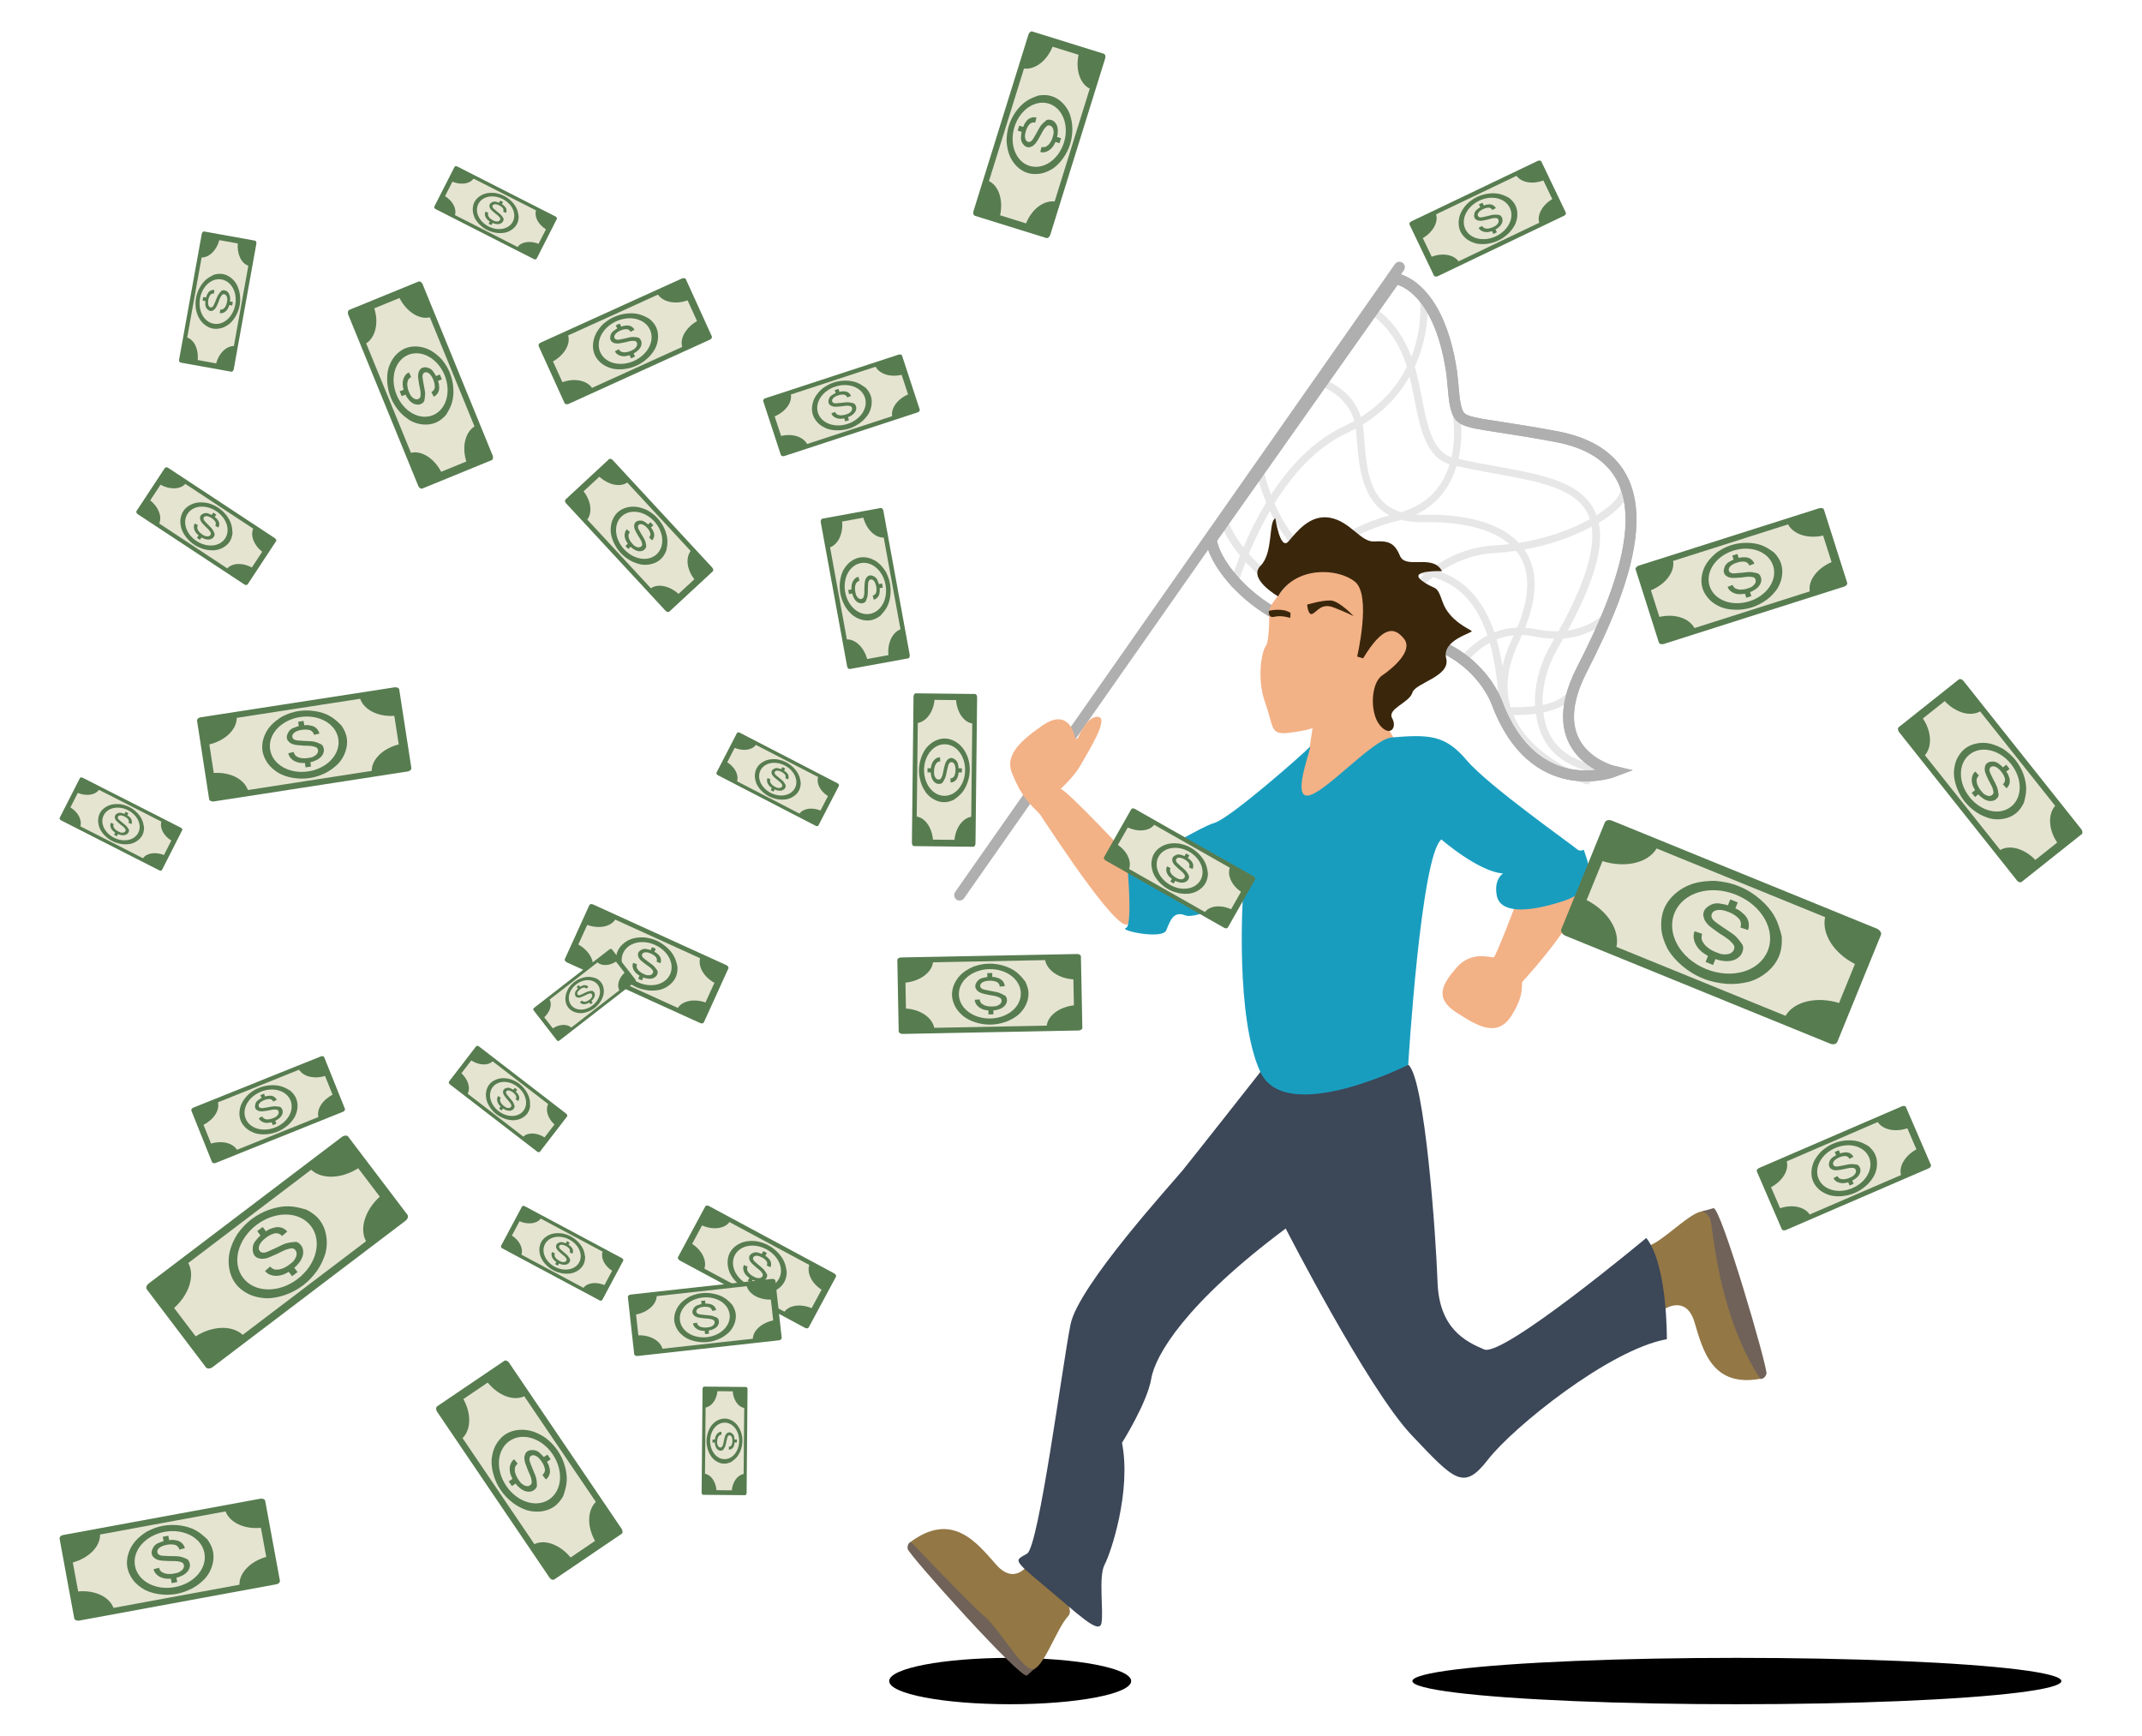 <?xml version="1.0" encoding="utf-8"?>
<!-- Generator: Adobe Illustrator 25.2.3, SVG Export Plug-In . SVG Version: 6.00 Build 0)  -->
<svg version="1.1" id="Layer_1" xmlns="http://www.w3.org/2000/svg" xmlns:xlink="http://www.w3.org/1999/xlink" x="0px" y="0px"
	 viewBox="0 0 392.7 318.18" style="enable-background:new 0 0 392.7 318.18;" xml:space="preserve">
<style type="text/css">
	.st0{fill:#F5F5F4;}
	.st1{fill:#041026;}
	.st2{fill:#01A0C6;}
	.st3{fill:#3C4758;}
	.st4{fill:#F5FA16;}
	.st5{fill:#FDFECF;}
	.st6{fill:#3F3F30;}
	.st7{fill:#E5E5D1;}
	.st8{fill:#577C50;}
	.st9{fill:#E1E6E5;stroke:#AFAFAF;stroke-width:2;stroke-linecap:round;stroke-miterlimit:10;}
	.st10{fill:none;stroke:#AFAFAF;stroke-width:2;stroke-linecap:round;stroke-miterlimit:10;}
	.st11{opacity:0.3;fill:#AFAFAF;}
	.st12{fill:#F2F2F2;}
	.st13{fill:#F5B186;}
	.st14{fill:#937745;}
	.st15{fill:#3A260A;}
	.st16{fill:#716258;}
	.st17{fill:#DCE3E8;}
	.st18{fill:#F3B186;}
	.st19{fill:#3A260B;}
	.st20{fill:#706258;}
	.st21{fill:#199DBF;}
	.st22{fill:#E5E4D1;}
</style>
<g>
	<g>
		<path class="st10" d="M255.81,51.07c0,0,7.89,0.85,10.32,17.11c0.23,1.53,0.35,4.46,0.67,5.97c0.87,4.11,1.72,2.76,18.43,5.87
			c22.28,4.14,12.72,27.22,4.79,42.72c-7.94,15.5,5.89,18.69,5.89,18.69s-14.74,5.63-21.54-12.76c0,0-4.72-13.32-23-12.22
			c-18.28,1.1-28.91-12.51-29.29-17.59L255.81,51.07z"/>
		<line class="st10" x1="175.93" y1="164.09" x2="256.56" y2="48.98"/>
		<path class="st11" d="M298.42,89.46c-0.07-0.37-0.43-0.61-0.8-0.54c-0.37,0.07-0.62,0.43-0.54,0.8c0.07,0.39-0.18,1-0.7,1.67
			c-0.73,0.94-2,2.01-3.69,3.08c-0.08-0.23-0.17-0.46-0.27-0.68c-2.54-5.51-9.79-6.81-18.18-8.32c-2.25-0.4-4.56-0.83-6.85-1.35
			c0.91-4.06,0.37-7.61,0.36-7.69c-0.06-0.37-0.42-0.63-0.78-0.57c-0.37,0.06-0.63,0.41-0.57,0.79c0.04,0.28,0.53,3.51-0.28,7.16
			c-3.55-1.13-4.5-5.96-5.49-11.07c-0.36-1.86-0.73-3.78-1.25-5.51c0,0,0-0.01,0-0.01c2.9-6.31,2.32-12.08,2.31-12.17
			c-0.04-0.38-0.39-0.65-0.76-0.6c-0.38,0.04-0.65,0.38-0.6,0.76c0.04,0.34,0.49,4.91-1.57,10.18c-2.47-6.49-6.5-8.78-6.68-8.89
			c-0.33-0.18-0.75-0.06-0.93,0.27c-0.18,0.33-0.06,0.75,0.26,0.93c0.04,0.02,4.32,2.5,6.53,9.52c-1.59,3.21-4.2,6.52-8.43,9.21
			c-1.56-4.79-5.97-6.52-6.19-6.6c-0.35-0.13-0.75,0.04-0.88,0.4c-0.13,0.35,0.04,0.75,0.4,0.88c0.19,0.07,4.19,1.67,5.45,6.05
			c-0.64,0.36-1.3,0.71-2,1.04c-5.66,2.65-10.03,7.51-13.27,12.49c-0.89-2.35-1.26-4.08-1.26-4.11c-0.08-0.37-0.44-0.61-0.81-0.53
			c-0.37,0.08-0.61,0.44-0.53,0.81c0.01,0.07,0.5,2.33,1.72,5.25c-1.76,2.9-3.15,5.78-4.18,8.22c-2.23-2.84-2.87-4.92-2.89-4.98
			c-0.1-0.36-0.48-0.57-0.85-0.47c-0.36,0.1-0.57,0.48-0.47,0.84c0.07,0.26,0.85,2.82,3.58,6.13c-1.12,2.82-1.69,4.78-1.76,5.04
			c-0.1,0.36,0.11,0.74,0.47,0.85c0.06,0.02,0.12,0.03,0.19,0.03c0.3,0,0.57-0.2,0.66-0.5c0.02-0.06,0.5-1.72,1.47-4.23
			c1.79,1.94,4.25,4.05,7.59,6.07c-1.32,2.6-1.72,4.48-1.73,4.53c-0.07,0.37,0.17,0.73,0.54,0.8c0.04,0.01,0.09,0.01,0.13,0.01
			c0.32,0,0.61-0.23,0.67-0.55c0.01-0.05,0.37-1.74,1.57-4.11c4.14,2.33,9.53,4.48,16.49,6.02c0.07,0.11,0.16,0.2,0.29,0.25
			c0.09,0.04,0.18,0.06,0.27,0.06c0.13,0,0.26-0.04,0.37-0.11c1.21,0.25,2.46,0.5,3.77,0.71c0.04,0.01,0.07,0.01,0.11,0.01
			c0.33,0,0.62-0.24,0.67-0.57c0.06-0.37-0.19-0.73-0.56-0.79c-1.13-0.19-2.21-0.39-3.26-0.61c0.96-1.8,3.4-5.81,7.45-8.97
			c1.83,0.56,3.42,1.4,4.79,2.52c2.25,1.84,3.96,4.56,5.18,8.18c-2.4,1.24-3.98,2.96-4.74,3.79c-0.14,0.15-0.24,0.27-0.31,0.34
			c-0.27,0.16-0.4,0.49-0.3,0.81c0.1,0.29,0.36,0.47,0.65,0.47c0.07,0,0.14-0.01,0.22-0.03c0.24-0.08,0.38-0.24,0.76-0.65
			c0.68-0.74,2.05-2.25,4.14-3.37c0.84,2.96,1.39,6.47,1.64,10.56c0.02,0.35,0.3,0.62,0.65,0.64c0.04,0.18,0.08,0.36,0.12,0.54
			c-0.45-0.04-0.74-0.07-0.75-0.08c-0.38-0.05-0.72,0.21-0.77,0.59c-0.05,0.37,0.21,0.72,0.59,0.77c0.09,0.01,0.61,0.08,1.39,0.13
			c0.09,0.23,0.15,0.47,0.25,0.7c3.6,8.44,14.05,11.91,14.5,12.06c0.07,0.02,0.14,0.03,0.21,0.03c0.29,0,0.56-0.18,0.65-0.47
			c0.12-0.36-0.08-0.75-0.44-0.86c-0.1-0.03-10.31-3.43-13.66-11.3c-0.01-0.03-0.02-0.06-0.03-0.09c0.21,0,0.42,0.01,0.64,0.01
			c1.05,0,2.26-0.07,3.48-0.24c0.62,4.95,3.59,10.11,12.94,11.12c0.03,0,0.05,0,0.07,0c0.35,0,0.64-0.26,0.68-0.61
			c0.04-0.38-0.23-0.71-0.61-0.75c-7.1-0.77-11.03-4.13-11.73-9.99c2.3-0.48,4.52-1.41,5.83-3.2c0.22-0.31,0.16-0.73-0.15-0.96
			c-0.3-0.22-0.73-0.16-0.96,0.15c-1.05,1.43-2.88,2.21-4.83,2.64c-0.01-0.3-0.02-0.6-0.02-0.91c0.05-3.18,1.03-6.5,2.84-9.59
			c0.33-0.57,0.64-1.12,0.95-1.67c5.6-0.49,8.64-3.71,8.8-3.88c0.26-0.28,0.24-0.71-0.04-0.97c-0.28-0.25-0.71-0.24-0.97,0.04
			c-0.13,0.14-2.52,2.66-6.98,3.34c4.79-8.8,6.65-15.21,5.7-19.75c2.02-1.23,3.53-2.49,4.38-3.57
			C298.25,91.21,298.58,90.28,298.42,89.46z M273.99,86.8c8.01,1.44,14.94,2.68,17.18,7.55c0.12,0.26,0.22,0.54,0.32,0.82
			c-3.25,1.82-7.74,3.51-13.03,4.35c-4.42-4.71-12.68-5.27-17.49-5.14c-0.5,0.01-0.96-0.01-1.42-0.04c4.32-2.01,6.46-5.52,7.48-8.91
			C269.37,85.96,271.72,86.39,273.99,86.8z M256.91,95.29c1.18,0.31,2.53,0.49,4.1,0.45c3.49-0.1,11.3,0.18,15.73,4.01
			c-0.89,0.1-1.79,0.19-2.72,0.24c-4.72,0.26-8.57,2.03-11.6,4.28c-3.2-0.84-7.03-0.96-11.69-0.32c-3.04,0.41-5.8-0.01-8.28-1.27
			c3.13-2.94,7.61-5.72,14-7.26C256.6,95.38,256.75,95.33,256.91,95.29z M258.43,69.02c0.32,1.29,0.58,2.65,0.84,3.97
			c1.03,5.32,2.11,10.8,6.49,12.13c-1.09,3.55-3.55,7.2-8.89,8.76c-5.88-1.76-6.34-8.01-6.74-13.21c-0.05-0.67-0.1-1.32-0.16-1.93
			c-0.03-0.32-0.08-0.62-0.14-0.92C253.96,75.28,256.66,72.15,258.43,69.02z M246.85,79.43c0.6-0.28,1.16-0.57,1.71-0.87
			c0.01,0.11,0.04,0.21,0.05,0.32c0.06,0.6,0.11,1.24,0.16,1.9c0.35,4.62,0.87,11,5.95,13.69c-6.12,1.71-10.46,4.54-13.52,7.51
			c-2.06-1.33-3.91-3.27-5.53-5.84c-0.82-1.3-1.48-2.61-2.02-3.85C236.84,87.17,241.2,82.07,246.85,79.43z M228.95,101.52
			c0.95-2.28,2.23-5.03,3.87-7.84c1.54,3.23,3.92,6.88,7.43,9.26c-1.57,1.68-2.76,3.36-3.64,4.89
			C233.15,105.7,230.69,103.48,228.95,101.52z M253.87,114.44c-6.81-1.52-12.05-3.64-16.08-5.93c0.87-1.5,2.06-3.18,3.66-4.85
			c2.58,1.42,5.69,2.16,9.46,1.65c3.99-0.54,7.32-0.52,10.14,0.05C257.03,108.78,254.69,112.84,253.87,114.44z M268.37,107.23
			c-1.27-1.04-2.72-1.84-4.32-2.43c2.72-1.83,6.05-3.21,10.05-3.43c1.31-0.07,2.59-0.21,3.83-0.38c0.2,0.25,0.41,0.5,0.59,0.78
			c2.08,3.22,1.95,7.69-0.37,13.29c-1.57,0.05-2.96,0.37-4.18,0.85C272.67,112.09,270.83,109.25,268.37,107.23z M274.37,117.22
			c0.93-0.37,1.98-0.65,3.14-0.76c-0.1,0.21-0.17,0.41-0.28,0.63c-0.84,1.74-1.42,3.43-1.78,5.09
			C275.17,120.38,274.81,118.73,274.37,117.22z M284.43,118c-1.92,3.29-2.97,6.84-3.02,10.26c-0.01,0.39,0,0.78,0.02,1.17
			c-1.64,0.22-3.26,0.24-4.5,0.19c-1.06-3.62-0.55-7.63,1.53-11.94c0.21-0.44,0.37-0.85,0.56-1.27c0.74,0.02,1.51,0.11,2.33,0.28
			c1.29,0.27,2.48,0.38,3.6,0.39C284.78,117.39,284.62,117.69,284.43,118z M285.73,115.71c-1.24,0.05-2.6-0.05-4.1-0.36
			c-0.7-0.15-1.37-0.23-2.02-0.27c2.3-5.81,2.32-10.54,0.04-14.06c-0.06-0.1-0.14-0.19-0.21-0.28c4.92-0.87,9.16-2.46,12.35-4.2
			C292.47,100.85,290.47,107.17,285.73,115.71z"/>
		<path class="st10" d="M255.81,51.07c0,0,7.89,0.85,10.32,17.11c0.23,1.53,0.35,4.46,0.67,5.97c0.87,4.11,1.72,2.76,18.43,5.87
			c22.28,4.14,12.72,27.22,4.79,42.72c-7.94,15.5,5.89,18.69,5.89,18.69s-14.74,5.63-21.54-12.76c0,0-4.72-13.32-23-12.22
			c-18.28,1.1-28.91-12.51-29.29-17.59L255.81,51.07z"/>
	</g>
	<ellipse cx="185.2" cy="308.17" rx="22.18" ry="4.25"/>
	<ellipse cx="318.43" cy="308.17" rx="59.49" ry="4.25"/>
	<g>
		<path class="st18" d="M187.86,140.33c-0.14,1.52-0.58,3.7,0.72,5.73c1.3,2.03,14.72,22.98,17.76,23.42
			c3.04,0.43,0.94-12.14,0.94-12.14s-11.53-12.4-12.83-12.72c0,0,2.4-2.18,3.5-4.09c1.71-2.96,5.38-8.82,3.42-9.11
			c-1.96-0.29-3.54,3.37-3.76,3.87"/>
		<path class="st18" d="M237.81,105.2c0,0-5.11,5.33-5.11,6.74c0,1.41,0,5.76-0.65,6.52s-1.74,5.76-0.11,10.33
			c1.63,4.57,0.87,5.98,4.35,5.55c3.48-0.43,4.35-0.87,4.35-0.87l-0.54,3.59c0,0-3.92,9.57-1.78,9.56
			c1.18-0.01,9.53-4.43,10.89-4.48c4.22-0.13,7.01-5.64,6.44-6.61c-1.09-1.85-2.61-4.13-2.17-7.83c0.43-3.7,9.57-8.26,9.57-8.26
			S244.88,97.81,237.81,105.2z"/>
		<path class="st14" d="M323.12,252.68c0,0-5.11-14.95-6.57-18.01c-1.46-3.07-2.13-11.35-3.86-12.46
			c-1.72-1.11-7.17,4.85-10.11,6.05c-2.94,1.2,2.6,11.72,2.6,11.72s3.93-2.66,5.46,2.35C312.17,247.34,313.77,254.61,323.12,252.68z
			"/>
		<path class="st18" d="M278.05,165.34c0,0-3.77,10-4.2,10.15c-0.43,0.15-4.06-1.3-6.81,1.88c-2.75,3.19-4.06,5.65,0,8.26
			c4.06,2.61,7.54,4.64,10.15,0.43c2.61-4.2,1.45-5.65,2.03-6.23c0.58-0.58,12.47-13.63,10.87-17.83
			C288.49,157.8,278.05,165.34,278.05,165.34z"/>
		<path class="st18" d="M194.53,143.41c0.21-0.41,3.16-2.12,2.86-6.32c-0.31-4.2-2.3-6.85-6.27-4.1c-4.58,3.17-6.84,5.7-5.58,8.77
			c1.87,4.58,3.27,5.58,5.13,7.52"/>
		<path class="st19" d="M234.31,109.32c0,0-5.6-3.21-3.21-5.6s1.41-8.16,2.72-8.7c0,0,0.87,5.98,2.39,4.24s3.91-5,7.61-4.35
			s5.65,4.46,8.05,4.35c2.39-0.11,3.7,0,4.78,2.61c1.09,2.61,5.98-0.43,7.72,2.83c0,0-6.31-0.22-3.7,1.74
			c2.61,1.96,2.61,0.43,3.81,3.91c1.2,3.48,5,5,5.33,5.33c0.33,0.33-5.55,1.63-4.68,5s-5.65,4.46-6.2,6.31s-4.68,2.94-3.7,4.68
			c0.98,1.74-0.43,3.53-2.28,1.25s-1.63-7.67,0.43-9.08s5.76-4.57,4.02-6.74c-1.74-2.17-3.81-2.5-7.5,3.59l-1.09-0.33
			c0,0,2.66-11.2-0.38-13.7C245.4,104.15,237.57,103.66,234.31,109.32z"/>
		<path class="st19" d="M239.64,110.84c0,0,0.16,2.07,0.98,1.69c0.82-0.38,1.63-2.01,3.81-1.2c2.17,0.82,3.75,1.63,3.75,1.63
			s-2.66-2.83-4.24-2.88C242.36,110.02,239.64,110.84,239.64,110.84z"/>
		<path class="st19" d="M232.63,111.98c0,0,2.45-0.65,3.97,0.38l-0.05,0.92c0,0-1.58-0.54-2.88-0.22S232.63,111.98,232.63,111.98z"
			/>
		<path class="st20" d="M166.98,282.64c0,0-0.72,0.29-0.58,1.3c0.14,1.01,20.89,24.14,21.89,23.2c3.2-3.01,1.16,0.14-0.87-2.75
			C185.39,301.49,178.14,289.31,166.98,282.64z"/>
		<path class="st20" d="M322.76,252.79c0,0,0.78,0.05,1.09-0.93c0.31-0.98-8.41-30.8-9.72-30.38c-4.18,1.33-0.98-0.63-0.41,2.86
			C314.29,227.83,315.57,241.95,322.76,252.79z"/>
		<path class="st14" d="M166.98,282.64c0,0,10.87,11.45,13.48,13.63c2.61,2.17,6.67,9.42,8.7,9.71c2.03,0.29,4.49-7.39,6.67-9.71
			c2.17-2.32-7.25-9.57-7.25-9.57s-2.46,4.06-5.94,0.14S174.66,276.98,166.98,282.64z"/>
		<path class="st3" d="M231.07,196.51c0,0-12.32,15.66-14.21,17.98c-1.88,2.32-19.14,21.17-20.59,28.27s-5.8,40.74-7.97,42.05
			c-2.17,1.3-2.9,0.87,3.19,5.94c6.09,5.07,10,8.99,10.44,6.81c0.43-2.17-0.58-8.55,0.58-10.73c1.16-2.17,4.93-13.48,3.19-22.33
			c0,0,4.64-7.39,5.36-11.74s6.38-13.92,24.65-27.55c0,0,15.08,29.43,23.05,37.84c7.97,8.41,9.57,10.29,14.06,4.49
			s22.18-20.15,32.77-22.04c0,0,0.14-13.63-3.77-18.56c0,0-26.24,21.89-29.72,20.44c-3.48-1.45-8.26-3.91-8.55-12.32
			c-0.29-8.41-2.32-37.41-5.36-39.87C258.18,195.21,241.8,200.57,231.07,196.51z"/>
		<path class="st21" d="M206.42,155.77c0,0,1.45,13.92,0,14.35c-1.45,0.43,6.67,2.17,7.39,0.43s1.3-3.62,3.48-2.75
			c2.17,0.87,10.58-3.62,10.58-3.62s-1.45,22.33,3.19,32.33c4.64,10,27.11-1.3,27.11-1.3s2.32-38.42,6.09-41.32
			c0,0,6.81,5.94,11.31,6.23c0,0-1.74,1.01-1.16,4.06c0.58,3.04,5.07,3.33,12.18,1.01c7.1-2.32,4.35-7.39,3.77-9.42
			c0,0-0.72,0.43-1.3-0.14c-0.58-0.58-16.24-11.6-20.15-16.24s-6.81-4.78-13.77-4.2c-3.48,0.29-12.38,10.44-15.41,10.66
			c-3.03,0.22,1.15-9.75,0.35-8.88c-1.08,1.18-14.52,13.01-17.42,13.88s-8.55,4.93-8.84,3.62S207.14,152.87,206.42,155.77z"/>
	</g>
	<g>
		<g>
			
				<rect x="12.44" y="278.53" transform="matrix(0.984 -0.181 0.181 0.984 -51.252 10.337)" class="st22" width="37.05" height="14.49"/>
			<path class="st8" d="M35.81,280.5c-0.81-0.43-1.76-0.71-2.76-0.85s-2.06-0.14-3.16,0.06c-1.1,0.2-2.01,0.56-2.97,1.06
				c-0.73,0.46-1.51,1.05-2.11,1.75c-0.6,0.69-1.03,1.48-1.28,2.31c-0.25,0.82-0.34,1.68-0.18,2.55c0.15,0.81,0.54,1.58,1.08,2.32
				c0.53,0.68,1.2,1.2,2.02,1.7c0.81,0.43,1.76,0.71,2.76,0.85c1,0.14,2.06,0.14,3.16-0.06c1.1-0.2,2.01-0.56,2.97-1.06
				c0.88-0.49,1.59-1.07,2.27-1.78c0.6-0.69,1.03-1.48,1.28-2.31c0.25-0.82,0.34-1.68,0.18-2.55c-0.15-0.81-0.54-1.58-1.08-2.32
				C37.29,281.52,36.62,280.93,35.81,280.5z M32.05,290.95c-3.53,0.65-6.78-1.08-7.3-3.89c-0.52-2.81,1.89-5.59,5.43-6.24
				c3.53-0.65,6.78,1.08,7.3,3.89C38,287.53,35.58,290.3,32.05,290.95z"/>
			<path class="st8" d="M32.97,285.35c-0.34-0.07-0.99-0.08-1.97-0.09c-0.9-0.03-1.55-0.04-1.74-0.2c-0.26-0.08-0.38-0.32-0.42-0.51
				c-0.05-0.25,0.06-0.53,0.34-0.77c0.28-0.25,0.73-0.46,1.43-0.59c0.63-0.12,1.12-0.08,1.55,0.04c0.35,0.13,0.65,0.46,0.72,0.84
				l1.01-0.25c-0.07-0.38-0.3-0.72-0.59-0.99c-0.29-0.27-0.73-0.45-1.23-0.49c-0.34-0.07-0.66-0.07-1.06,0l-0.15-0.81l-1.02,0.19
				l0.15,0.81c-0.39,0.07-0.68,0.26-1.07,0.39c-0.45,0.21-0.72,0.52-0.89,0.88c-0.18,0.36-0.28,0.7-0.22,1.01
				c0.06,0.31,0.18,0.55,0.46,0.76c0.2,0.22,0.55,0.35,0.98,0.47c0.34,0.07,0.91,0.09,1.73,0.13c0.81-0.02,1.3,0.02,1.55,0.04
				c0.34,0.07,0.67,0.13,0.85,0.23c0.18,0.1,0.29,0.27,0.34,0.52c0.03,0.19-0.01,0.39-0.13,0.61s-0.34,0.39-0.63,0.57
				s-0.68,0.26-1.08,0.33c-0.47,0.09-0.88,0.1-1.29,0.04c-0.42-0.05-0.69-0.2-0.96-0.34c-0.19-0.16-0.41-0.44-0.46-0.76l-1.01,0.25
				c0.08,0.44,0.31,0.78,0.69,1.1c0.38,0.32,0.82,0.5,1.33,0.6c0.34,0.07,0.74,0.06,1.15,0.05l0.15,0.81l1.02-0.19l-0.15-0.81
				c0.47-0.09,0.92-0.3,1.29-0.5c0.44-0.27,0.78-0.6,0.96-0.95c0.18-0.36,0.28-0.7,0.21-1.07s-0.21-0.67-0.49-0.88
				C33.91,285.63,33.47,285.45,32.97,285.35z"/>
			<path class="st8" d="M47.74,274.74l-36.13,6.65c-0.47,0.09-0.74,0.39-0.68,0.71l2.68,14.57c0.06,0.31,0.5,0.49,0.89,0.42
				l36.13-6.65c0.47-0.09,0.74-0.39,0.68-0.71l-2.7-14.63C48.57,274.85,48.13,274.67,47.74,274.74z M48.89,285.39
				c-2.94,0.8-5.06,2.94-4.99,5.12l-23.09,4.25c-0.78-2.05-3.45-3.31-6.48-3.01l-0.98-5.32c2.94-0.8,5.06-2.94,4.99-5.12l23.01-4.24
				c0.78,2.05,3.45,3.31,6.48,3.01l0.98,5.32L48.89,285.39z"/>
		</g>
		<g>
			
				<rect x="78.59" y="262.08" transform="matrix(0.561 0.828 -0.828 0.561 265.584 37.846)" class="st22" width="37.05" height="14.49"/>
			<path class="st8" d="M103.89,271.63c0.07-0.92-0.05-1.89-0.33-2.86c-0.27-0.97-0.7-1.94-1.33-2.86
				c-0.63-0.93-1.32-1.61-2.17-2.29c-0.71-0.48-1.57-0.96-2.45-1.23c-0.88-0.27-1.77-0.34-2.63-0.25c-0.86,0.1-1.67,0.36-2.41,0.86
				c-0.68,0.46-1.23,1.13-1.69,1.92c-0.41,0.76-0.62,1.58-0.74,2.53c-0.07,0.92,0.05,1.89,0.33,2.86c0.27,0.97,0.7,1.94,1.33,2.86
				c0.63,0.93,1.32,1.61,2.17,2.29c0.8,0.62,1.62,1.03,2.54,1.37c0.88,0.27,1.77,0.34,2.63,0.25c0.86-0.1,1.67-0.36,2.41-0.86
				c0.68-0.46,1.23-1.13,1.69-1.92C103.55,273.4,103.82,272.54,103.89,271.63z M92.81,272.39c-2.02-2.98-1.73-6.64,0.63-8.25
				c2.37-1.61,5.88-0.51,7.89,2.47c2.02,2.98,1.73,6.64-0.63,8.25S94.82,275.36,92.81,272.39z"/>
			<path class="st8" d="M98.3,270.98c-0.07-0.34-0.33-0.94-0.71-1.84c-0.33-0.83-0.59-1.43-0.52-1.67
				c-0.03-0.27,0.14-0.48,0.29-0.59c0.21-0.14,0.51-0.15,0.85,0c0.34,0.16,0.71,0.48,1.11,1.08c0.36,0.53,0.52,1,0.59,1.43
				c0.02,0.37-0.16,0.78-0.48,1l0.64,0.82c0.32-0.21,0.54-0.56,0.67-0.94c0.13-0.38,0.12-0.85-0.05-1.32
				c-0.07-0.34-0.2-0.64-0.42-0.97l0.68-0.46l-0.58-0.86l-0.68,0.46c-0.22-0.33-0.51-0.52-0.79-0.82c-0.37-0.33-0.76-0.45-1.16-0.47
				c-0.4-0.02-0.75,0.03-1.01,0.2s-0.43,0.39-0.51,0.73c-0.12,0.27-0.1,0.65-0.03,1.08c0.07,0.34,0.28,0.87,0.57,1.64
				c0.34,0.73,0.51,1.2,0.59,1.43c0.07,0.34,0.15,0.67,0.13,0.88c-0.02,0.2-0.13,0.38-0.34,0.52c-0.16,0.11-0.36,0.15-0.61,0.12
				c-0.25-0.03-0.49-0.15-0.77-0.35c-0.28-0.19-0.51-0.52-0.73-0.85c-0.27-0.4-0.44-0.76-0.56-1.16c-0.12-0.4-0.1-0.71-0.07-1.01
				c0.07-0.24,0.24-0.55,0.51-0.73l-0.64-0.82c-0.37,0.25-0.59,0.6-0.73,1.07s-0.12,0.95-0.01,1.46c0.07,0.34,0.25,0.7,0.42,1.07
				l-0.68,0.46l0.58,0.86l0.68-0.46c0.27,0.4,0.64,0.72,0.97,0.98c0.43,0.29,0.86,0.48,1.26,0.5c0.4,0.02,0.75-0.03,1.07-0.24
				c0.32-0.21,0.53-0.46,0.61-0.8C98.43,271.95,98.41,271.48,98.3,270.98z"/>
			<path class="st8" d="M113.95,280.24l-20.61-30.41c-0.27-0.4-0.66-0.52-0.92-0.34l-12.27,8.31c-0.26,0.18-0.25,0.65-0.03,0.98
				l20.61,30.41c0.27,0.4,0.66,0.52,0.92,0.34l12.32-8.35C114.19,281.05,114.18,280.57,113.95,280.24z M104.66,285.58
				c-1.91-2.37-4.72-3.46-6.69-2.51L84.8,263.63c1.57-1.54,1.64-4.49,0.15-7.15l4.47-3.03c1.91,2.37,4.72,3.46,6.69,2.51
				l13.13,19.37c-1.57,1.54-1.64,4.49-0.15,7.15l-4.47,3.03L104.66,285.58z"/>
		</g>
		<g>
			
				<rect x="28.18" y="220.71" transform="matrix(0.797 -0.604 0.604 0.797 -128.413 77.222)" class="st22" width="44.78" height="17.51"/>
			<path class="st8" d="M52.92,221.14c-1.11-0.03-2.28,0.19-3.44,0.58s-2.29,0.97-3.37,1.79c-1.08,0.82-1.86,1.7-2.63,2.77
				c-0.54,0.89-1.06,1.96-1.33,3.04s-0.3,2.16-0.13,3.18c0.17,1.03,0.55,2,1.2,2.85c0.6,0.8,1.44,1.42,2.43,1.92
				c0.94,0.44,1.94,0.65,3.1,0.73c1.11,0.03,2.28-0.19,3.44-0.58s2.29-0.97,3.37-1.79s1.86-1.7,2.63-2.77
				c0.69-1.01,1.13-2.02,1.49-3.15c0.27-1.08,0.3-2.16,0.13-3.18c-0.17-1.03-0.55-2-1.2-2.85c-0.6-0.8-1.44-1.42-2.43-1.92
				C55.07,221.43,54.03,221.16,52.92,221.14z M54.55,234.47c-3.46,2.63-7.9,2.52-9.99-0.23s-0.99-7.06,2.47-9.69
				c3.46-2.63,7.9-2.52,9.99,0.23C59.1,227.54,58.01,231.84,54.55,234.47z"/>
			<path class="st8" d="M52.49,227.92c-0.4,0.11-1.11,0.46-2.17,0.97c-0.99,0.46-1.69,0.8-1.99,0.74c-0.32,0.05-0.59-0.13-0.73-0.32
				c-0.19-0.24-0.22-0.61-0.05-1.02s0.54-0.89,1.23-1.41c0.62-0.47,1.17-0.69,1.69-0.8c0.45-0.05,0.96,0.14,1.24,0.51l0.95-0.82
				c-0.28-0.37-0.71-0.62-1.17-0.75s-1.03-0.08-1.59,0.14c-0.4,0.11-0.75,0.28-1.14,0.57l-0.6-0.8l-1,0.76l0.6,0.8
				c-0.38,0.29-0.6,0.65-0.94,1c-0.37,0.47-0.49,0.95-0.49,1.43s0.08,0.9,0.31,1.21c0.23,0.31,0.5,0.49,0.91,0.56
				c0.34,0.13,0.79,0.08,1.31-0.03c0.4-0.11,1.03-0.4,1.94-0.8c0.86-0.46,1.42-0.69,1.69-0.8c0.4-0.11,0.8-0.22,1.05-0.22
				c0.25,0.01,0.46,0.13,0.65,0.38c0.14,0.18,0.2,0.43,0.19,0.73c-0.01,0.3-0.15,0.6-0.37,0.95c-0.21,0.36-0.6,0.65-0.98,0.94
				c-0.46,0.35-0.89,0.58-1.37,0.75c-0.48,0.17-0.85,0.16-1.22,0.15c-0.29-0.07-0.68-0.26-0.91-0.56L48.59,233
				c0.33,0.43,0.76,0.68,1.34,0.81s1.16,0.09,1.76-0.08c0.4-0.11,0.83-0.34,1.26-0.57l0.6,0.8l1-0.76l-0.6-0.8
				c0.46-0.35,0.83-0.82,1.12-1.24c0.32-0.53,0.52-1.07,0.52-1.55c0-0.48-0.08-0.9-0.36-1.27c-0.28-0.37-0.59-0.62-1-0.69
				C53.66,227.71,53.09,227.76,52.49,227.92z"/>
			<path class="st8" d="M62.67,208.43l-35.38,26.84c-0.46,0.35-0.58,0.83-0.35,1.13l10.82,14.27c0.23,0.31,0.8,0.26,1.19-0.03
				l35.38-26.84c0.46-0.35,0.58-0.83,0.35-1.13l-10.87-14.33C63.62,208.09,63.05,208.14,62.67,208.43z M69.7,219.3
				c-2.74,2.46-3.87,5.92-2.59,8.24L44.5,244.7c-1.96-1.79-5.53-1.69-8.63,0.28l-3.95-5.2c2.74-2.46,3.87-5.92,2.59-8.24l22.53-17.1
				c1.96,1.79,5.53,1.69,8.63-0.28l3.95,5.2L69.7,219.3z"/>
		</g>
		<g>
			
				<rect x="37.51" y="129.23" transform="matrix(0.988 -0.153 0.153 0.988 -20.166 10.095)" class="st22" width="36.25" height="14.17"/>
			<path class="st8" d="M60.51,131.29c-0.78-0.45-1.7-0.75-2.67-0.91c-0.97-0.16-2.01-0.19-3.09-0.03
				c-1.08,0.17-1.98,0.49-2.94,0.96c-0.72,0.43-1.51,0.99-2.12,1.65c-0.61,0.66-1.05,1.42-1.32,2.22c-0.27,0.8-0.38,1.63-0.25,2.49
				c0.12,0.8,0.48,1.56,0.99,2.3c0.5,0.68,1.14,1.21,1.93,1.72c0.78,0.45,1.7,0.75,2.67,0.91c0.97,0.16,2.01,0.19,3.09,0.03
				c1.08-0.17,1.98-0.49,2.94-0.96c0.88-0.45,1.58-1,2.27-1.67c0.61-0.66,1.05-1.42,1.32-2.22c0.27-0.8,0.38-1.63,0.25-2.49
				c-0.12-0.8-0.48-1.56-0.99-2.3C61.94,132.33,61.29,131.73,60.51,131.29z M56.54,141.41c-3.48,0.54-6.6-1.25-7.02-4.01
				c-0.43-2.77,2.01-5.41,5.49-5.95s6.6,1.25,7.02,4.01C62.45,138.23,60.02,140.87,56.54,141.41z"/>
			<path class="st8" d="M57.6,135.96c-0.33-0.08-0.96-0.1-1.92-0.14c-0.88-0.05-1.51-0.08-1.7-0.24c-0.25-0.09-0.37-0.32-0.39-0.51
				c-0.04-0.25,0.08-0.52,0.36-0.75s0.72-0.43,1.42-0.53c0.62-0.1,1.1-0.04,1.51,0.08c0.34,0.14,0.63,0.47,0.68,0.84l0.99-0.22
				c-0.06-0.37-0.27-0.71-0.55-0.99c-0.28-0.27-0.7-0.46-1.19-0.51c-0.33-0.08-0.65-0.09-1.03-0.03l-0.12-0.8l-1,0.16l0.12,0.8
				c-0.39,0.06-0.68,0.23-1.05,0.35c-0.44,0.19-0.72,0.49-0.9,0.83c-0.18,0.34-0.29,0.67-0.24,0.98s0.16,0.54,0.43,0.75
				c0.19,0.22,0.53,0.36,0.94,0.48c0.33,0.08,0.89,0.11,1.69,0.18c0.79,0,1.27,0.05,1.51,0.08c0.33,0.08,0.66,0.15,0.83,0.25
				s0.28,0.27,0.32,0.52c0.03,0.18-0.02,0.38-0.15,0.59s-0.34,0.37-0.63,0.54s-0.68,0.23-1.06,0.29c-0.46,0.07-0.86,0.07-1.26,0.01
				c-0.41-0.06-0.67-0.21-0.93-0.36c-0.18-0.16-0.38-0.44-0.43-0.75l-0.99,0.22c0.07,0.43,0.28,0.78,0.64,1.1s0.79,0.51,1.28,0.62
				c0.33,0.08,0.72,0.08,1.12,0.08l0.12,0.8l1-0.16l-0.12-0.8c0.46-0.07,0.91-0.27,1.27-0.45c0.43-0.26,0.78-0.56,0.97-0.9
				c0.18-0.34,0.29-0.67,0.23-1.04c-0.06-0.37-0.18-0.66-0.45-0.87C58.51,136.26,58.09,136.07,57.6,135.96z"/>
			<path class="st8" d="M72.34,126l-35.52,5.49c-0.46,0.07-0.73,0.37-0.69,0.67l2.21,14.33c0.05,0.31,0.47,0.49,0.86,0.43
				l35.52-5.49c0.46-0.07,0.73-0.37,0.69-0.67l-2.22-14.39C73.16,126.12,72.73,125.94,72.34,126z M73.17,136.45
				c-2.9,0.7-5.03,2.73-5.02,4.87l-22.7,3.51c-0.71-2.03-3.28-3.33-6.26-3.13l-0.81-5.23c2.9-0.7,5.03-2.73,5.02-4.87l22.63-3.5
				c0.71,2.03,3.28,3.33,6.26,3.13l0.81,5.23L73.17,136.45z"/>
		</g>
		<g>
			
				<rect x="141.21" y="69.16" transform="matrix(0.95 -0.311 0.311 0.95 -15.44 51.637)" class="st22" width="25.89" height="10.12"/>
			<path class="st8" d="M157.02,70.11c-0.6-0.22-1.28-0.33-1.99-0.33c-0.71,0-1.44,0.1-2.18,0.34c-0.74,0.24-1.34,0.58-1.96,1.02
				c-0.46,0.38-0.95,0.87-1.3,1.41s-0.57,1.12-0.67,1.72s-0.08,1.19,0.11,1.79c0.18,0.55,0.52,1.05,0.96,1.51
				c0.43,0.42,0.94,0.72,1.56,0.99c0.6,0.22,1.28,0.33,1.99,0.33c0.71,0,1.44-0.1,2.18-0.34c0.74-0.24,1.34-0.58,1.96-1.02
				c0.57-0.42,1-0.89,1.41-1.44c0.35-0.54,0.57-1.12,0.67-1.72c0.1-0.59,0.08-1.19-0.11-1.79c-0.18-0.55-0.52-1.05-0.96-1.51
				C158.14,70.68,157.62,70.34,157.02,70.11z M155.39,77.71c-2.39,0.78-4.79-0.11-5.42-2.01c-0.62-1.9,0.79-4.05,3.18-4.83
				c2.39-0.78,4.79,0.11,5.42,2.01C159.19,74.78,157.78,76.93,155.39,77.71z"/>
			<path class="st8" d="M155.5,73.74c-0.24-0.02-0.69,0.04-1.37,0.12c-0.63,0.06-1.08,0.12-1.22,0.03c-0.19-0.03-0.3-0.18-0.34-0.31
				c-0.06-0.17,0-0.37,0.17-0.57s0.46-0.38,0.94-0.54c0.42-0.14,0.77-0.16,1.08-0.12c0.25,0.06,0.5,0.26,0.58,0.51l0.68-0.27
				c-0.08-0.25-0.27-0.47-0.5-0.63c-0.23-0.16-0.55-0.24-0.89-0.22c-0.24-0.02-0.47,0.01-0.73,0.1l-0.18-0.55l-0.69,0.23l0.18,0.55
				c-0.27,0.09-0.45,0.24-0.7,0.37c-0.29,0.19-0.45,0.43-0.54,0.69c-0.09,0.26-0.13,0.51-0.06,0.72c0.07,0.21,0.18,0.36,0.39,0.48
				c0.16,0.13,0.42,0.19,0.72,0.23c0.24,0.02,0.64-0.02,1.21-0.07c0.56-0.09,0.9-0.11,1.08-0.12c0.24,0.02,0.48,0.03,0.61,0.08
				c0.13,0.05,0.23,0.16,0.28,0.33c0.04,0.13,0.03,0.27-0.03,0.43c-0.06,0.16-0.2,0.3-0.38,0.45c-0.18,0.15-0.45,0.24-0.72,0.33
				c-0.32,0.1-0.6,0.15-0.89,0.15c-0.29,0-0.49-0.07-0.69-0.15c-0.15-0.09-0.32-0.27-0.39-0.48l-0.68,0.27
				c0.1,0.3,0.29,0.51,0.58,0.7c0.3,0.18,0.62,0.27,0.98,0.29c0.24,0.02,0.52-0.03,0.8-0.07l0.18,0.55l0.69-0.23l-0.18-0.55
				c0.32-0.1,0.61-0.29,0.85-0.46c0.28-0.23,0.49-0.49,0.58-0.75c0.09-0.26,0.13-0.51,0.04-0.76c-0.08-0.25-0.21-0.45-0.42-0.56
				C156.18,73.85,155.86,73.76,155.5,73.74z"/>
			<path class="st8" d="M164.74,65.01L140.34,73c-0.32,0.1-0.48,0.34-0.41,0.55l3.22,9.84c0.07,0.21,0.39,0.29,0.65,0.21l24.4-7.99
				c0.32-0.1,0.48-0.34,0.41-0.55l-3.24-9.88C165.33,65.01,165.01,64.92,164.74,65.01z M166.54,72.28
				c-1.96,0.83-3.23,2.51-2.97,4.01l-15.6,5.11c-0.74-1.35-2.7-1.97-4.77-1.48l-1.18-3.59c1.96-0.83,3.23-2.51,2.97-4.01l15.54-5.09
				c0.74,1.35,2.7,1.97,4.77,1.48l1.18,3.59L166.54,72.28z"/>
		</g>
		<g>
			
				<rect x="259.66" y="34.94" transform="matrix(0.902 -0.432 0.432 0.902 9.434 121.58)" class="st22" width="25.89" height="10.12"/>
			<path class="st8" d="M274.91,35.56c-0.63-0.14-1.31-0.16-2.01-0.07c-0.7,0.09-1.41,0.28-2.12,0.62s-1.25,0.75-1.81,1.26
				c-0.41,0.44-0.83,0.99-1.11,1.56c-0.28,0.58-0.42,1.19-0.44,1.79s0.08,1.2,0.35,1.76c0.25,0.52,0.65,0.97,1.15,1.37
				c0.48,0.36,1.03,0.59,1.67,0.78c0.63,0.14,1.31,0.16,2.01,0.07c0.7-0.09,1.41-0.28,2.12-0.62c0.7-0.34,1.25-0.75,1.81-1.26
				c0.51-0.49,0.88-1.01,1.21-1.61c0.28-0.58,0.42-1.19,0.44-1.79s-0.08-1.2-0.35-1.76c-0.25-0.52-0.65-0.97-1.15-1.37
				C276.1,35.97,275.54,35.7,274.91,35.56z M274.28,43.3c-2.27,1.08-4.77,0.51-5.63-1.3c-0.86-1.8,0.26-4.11,2.52-5.2
				s4.77-0.51,5.63,1.3C277.67,39.9,276.55,42.21,274.28,43.3z"/>
			<path class="st8" d="M273.88,39.35c-0.24,0.02-0.68,0.13-1.34,0.3c-0.61,0.14-1.05,0.26-1.21,0.19
				c-0.19-0.01-0.32-0.14-0.37-0.26c-0.08-0.16-0.05-0.37,0.09-0.59c0.14-0.22,0.41-0.44,0.86-0.66c0.4-0.19,0.74-0.26,1.05-0.26
				c0.26,0.02,0.53,0.19,0.64,0.43l0.64-0.35c-0.12-0.24-0.33-0.43-0.58-0.56s-0.58-0.17-0.92-0.1c-0.24,0.02-0.46,0.07-0.71,0.19
				l-0.25-0.52l-0.65,0.31l0.25,0.52c-0.25,0.12-0.41,0.3-0.65,0.46c-0.26,0.22-0.39,0.48-0.44,0.75s-0.06,0.52,0.04,0.72
				c0.1,0.2,0.22,0.34,0.45,0.42c0.18,0.11,0.44,0.14,0.75,0.14c0.24-0.02,0.63-0.1,1.19-0.23c0.54-0.16,0.88-0.23,1.05-0.26
				c0.24-0.02,0.48-0.03,0.62,0s0.25,0.13,0.32,0.29c0.06,0.12,0.06,0.26,0.02,0.43c-0.04,0.17-0.16,0.32-0.32,0.5
				c-0.16,0.18-0.41,0.3-0.67,0.42c-0.3,0.14-0.57,0.22-0.86,0.27c-0.29,0.04-0.5-0.01-0.71-0.06c-0.16-0.07-0.35-0.22-0.45-0.42
				l-0.64,0.35c0.13,0.28,0.35,0.47,0.67,0.62c0.32,0.14,0.64,0.18,1,0.16c0.24-0.02,0.51-0.1,0.78-0.18l0.25,0.52l0.65-0.31
				l-0.25-0.52c0.3-0.14,0.57-0.37,0.78-0.57c0.24-0.26,0.42-0.55,0.47-0.82s0.06-0.52-0.06-0.76c-0.12-0.24-0.26-0.42-0.49-0.5
				C274.57,39.37,274.24,39.33,273.88,39.35z"/>
			<path class="st8" d="M281.91,29.5l-23.16,11.08c-0.3,0.14-0.43,0.4-0.33,0.6l4.47,9.34c0.1,0.2,0.42,0.24,0.68,0.12l23.16-11.08
				c0.3-0.14,0.43-0.4,0.33-0.6l-4.49-9.38C282.49,29.42,282.17,29.38,281.91,29.5z M284.63,36.47c-1.84,1.08-2.88,2.91-2.43,4.36
				l-14.8,7.08c-0.9-1.24-2.93-1.6-4.92-0.85l-1.63-3.41c1.84-1.08,2.88-2.91,2.43-4.36l14.75-7.06c0.9,1.24,2.93,1.6,4.92,0.85
				l1.63,3.41L284.63,36.47z"/>
		</g>
		<g>
			
				<rect x="301.6" y="98.66" transform="matrix(0.953 -0.303 0.303 0.953 -16.967 101.689)" class="st22" width="35.01" height="13.69"/>
			<path class="st8" d="M323.01,99.98c-0.81-0.31-1.73-0.46-2.68-0.47c-0.95-0.01-1.94,0.11-2.95,0.43
				c-1.01,0.32-1.82,0.77-2.66,1.35c-0.63,0.52-1.29,1.17-1.78,1.89s-0.79,1.51-0.93,2.31c-0.14,0.8-0.12,1.61,0.14,2.42
				c0.24,0.74,0.69,1.42,1.29,2.05c0.58,0.57,1.26,0.99,2.09,1.35c0.81,0.31,1.73,0.46,2.68,0.47s1.94-0.11,2.95-0.43
				s1.82-0.77,2.66-1.35c0.77-0.56,1.36-1.19,1.92-1.93c0.48-0.72,0.79-1.51,0.93-2.31c0.14-0.8,0.12-1.61-0.13-2.42
				c-0.24-0.74-0.69-1.42-1.29-2.05C324.53,100.76,323.82,100.29,323.01,99.98z M320.73,110.22c-3.24,1.03-6.48-0.21-7.3-2.79
				c-0.82-2.58,1.11-5.46,4.35-6.49c3.24-1.03,6.48,0.21,7.3,2.79C325.9,106.31,323.96,109.2,320.73,110.22z"/>
			<path class="st8" d="M320.92,104.87c-0.32-0.02-0.94,0.05-1.85,0.15c-0.85,0.08-1.46,0.15-1.66,0.02
				c-0.25-0.05-0.4-0.25-0.45-0.42c-0.07-0.23,0-0.5,0.23-0.77c0.23-0.26,0.63-0.52,1.28-0.72c0.58-0.18,1.04-0.21,1.46-0.15
				c0.34,0.08,0.67,0.36,0.78,0.7l0.92-0.35c-0.11-0.34-0.36-0.64-0.67-0.86s-0.74-0.33-1.21-0.31c-0.32-0.02-0.63,0.01-0.99,0.13
				l-0.24-0.74l-0.93,0.3l0.24,0.74c-0.36,0.11-0.61,0.32-0.95,0.49c-0.4,0.25-0.61,0.57-0.73,0.93s-0.18,0.69-0.09,0.97
				c0.09,0.29,0.24,0.49,0.52,0.65c0.22,0.18,0.56,0.26,0.97,0.32c0.32,0.02,0.86-0.02,1.64-0.08c0.76-0.11,1.22-0.14,1.46-0.15
				c0.32,0.02,0.65,0.05,0.83,0.11s0.31,0.22,0.38,0.45c0.05,0.17,0.04,0.37-0.05,0.58c-0.09,0.22-0.27,0.4-0.52,0.61
				c-0.25,0.21-0.61,0.32-0.97,0.43c-0.43,0.14-0.81,0.19-1.21,0.19c-0.4,0-0.67-0.1-0.94-0.21c-0.2-0.13-0.43-0.37-0.52-0.65
				l-0.92,0.35c0.13,0.4,0.38,0.7,0.78,0.95c0.4,0.25,0.83,0.37,1.32,0.4c0.32,0.02,0.7-0.03,1.08-0.09l0.24,0.74l0.93-0.3
				l-0.24-0.74c0.43-0.14,0.83-0.39,1.15-0.62c0.38-0.31,0.66-0.65,0.79-1.01s0.18-0.69,0.07-1.03s-0.27-0.61-0.56-0.77
				C321.84,105.02,321.41,104.9,320.92,104.87z"/>
			<path class="st8" d="M333.52,93.17l-33.08,10.52c-0.43,0.14-0.65,0.46-0.56,0.74l4.24,13.34c0.09,0.29,0.52,0.4,0.88,0.29
				l33.08-10.52c0.43-0.14,0.65-0.46,0.56-0.74l-4.26-13.4C334.31,93.17,333.88,93.05,333.52,93.17z M335.86,103.02
				c-2.66,1.1-4.4,3.35-4.07,5.39l-21.14,6.73c-0.98-1.83-3.63-2.69-6.43-2.05l-1.55-4.87c2.66-1.1,4.4-3.35,4.07-5.39l21.07-6.7
				c0.98,1.83,3.63,2.69,6.43,2.05l1.55,4.87L335.86,103.02z"/>
		</g>
		<g>
			
				<rect x="347.41" y="136.08" transform="matrix(0.622 0.783 -0.783 0.622 249.742 -231.679)" class="st22" width="35.01" height="13.69"/>
			<path class="st8" d="M371.47,144.61c0-0.87-0.19-1.78-0.51-2.68c-0.33-0.9-0.8-1.78-1.46-2.6c-0.66-0.83-1.36-1.42-2.21-2.01
				c-0.7-0.4-1.55-0.79-2.4-0.99s-1.69-0.2-2.49-0.04s-1.55,0.46-2.21,0.99c-0.61,0.49-1.08,1.15-1.46,1.93
				c-0.33,0.74-0.47,1.53-0.52,2.44c0,0.87,0.19,1.78,0.51,2.68c0.33,0.9,0.8,1.78,1.46,2.6c0.66,0.83,1.36,1.42,2.21,2.01
				c0.8,0.52,1.6,0.85,2.49,1.11c0.85,0.2,1.69,0.2,2.49,0.04c0.8-0.15,1.55-0.46,2.21-0.99c0.61-0.49,1.08-1.15,1.46-1.93
				C371.28,146.3,371.47,145.48,371.47,144.61z M361.08,146.12c-2.11-2.66-2.11-6.13,0.01-7.81c2.12-1.68,5.5-0.9,7.61,1.76
				c2.11,2.66,2.11,6.13-0.01,7.81C366.58,149.56,363.19,148.78,361.08,146.12z"/>
			<path class="st8" d="M366.16,144.4c-0.09-0.31-0.38-0.86-0.8-1.68c-0.38-0.76-0.66-1.31-0.61-1.54
				c-0.05-0.25,0.09-0.46,0.24-0.57c0.19-0.15,0.47-0.18,0.8-0.06c0.33,0.12,0.7,0.4,1.13,0.94c0.38,0.47,0.56,0.9,0.66,1.31
				c0.05,0.35-0.09,0.75-0.38,0.97l0.66,0.73c0.28-0.22,0.47-0.57,0.56-0.93s0.05-0.81-0.14-1.24c-0.09-0.31-0.23-0.58-0.47-0.88
				l0.61-0.49l-0.61-0.77l-0.61,0.49c-0.23-0.3-0.52-0.46-0.8-0.71c-0.38-0.28-0.75-0.37-1.13-0.36c-0.38,0.01-0.71,0.08-0.94,0.27
				c-0.24,0.19-0.38,0.4-0.42,0.72c-0.09,0.27-0.05,0.62,0.05,1.02c0.09,0.31,0.33,0.8,0.66,1.5c0.38,0.67,0.56,1.09,0.66,1.31
				c0.09,0.31,0.19,0.62,0.19,0.82c0,0.19-0.09,0.36-0.28,0.51c-0.14,0.11-0.33,0.17-0.56,0.16s-0.47-0.11-0.75-0.27
				c-0.28-0.16-0.52-0.46-0.75-0.75c-0.28-0.35-0.47-0.69-0.61-1.06s-0.14-0.66-0.14-0.95c0.05-0.23,0.19-0.54,0.42-0.72l-0.66-0.73
				c-0.33,0.26-0.52,0.6-0.61,1.06c-0.09,0.46-0.05,0.91,0.09,1.37c0.09,0.31,0.28,0.64,0.47,0.98l-0.61,0.49l0.61,0.77l0.61-0.49
				c0.28,0.35,0.66,0.63,0.99,0.85c0.42,0.24,0.85,0.39,1.22,0.38c0.38-0.01,0.71-0.08,0.99-0.3c0.28-0.22,0.47-0.47,0.52-0.8
				C366.35,145.31,366.3,144.86,366.16,144.4z"/>
			<path class="st8" d="M381.57,152.01l-21.6-27.18c-0.28-0.35-0.66-0.44-0.89-0.25l-10.96,8.71c-0.24,0.19-0.19,0.63,0.05,0.93
				l21.6,27.18c0.28,0.35,0.66,0.44,0.89,0.25l11.01-8.75C381.85,152.75,381.81,152.3,381.57,152.01z M373.2,157.7
				c-1.97-2.1-4.7-2.92-6.49-1.88l-13.81-17.37c1.36-1.57,1.23-4.35-0.37-6.74l4-3.18c1.97,2.1,4.7,2.92,6.49,1.88l13.76,17.31
				c-1.36,1.57-1.23,4.35,0.37,6.74l-4,3.18L373.2,157.7z"/>
		</g>
		<g>
			
				<rect x="289.04" y="160.27" transform="matrix(0.926 0.377 -0.377 0.926 87.718 -106.443)" class="st22" width="52.82" height="20.65"/>
			<path class="st8" d="M325.32,167.97c-0.64-1.14-1.56-2.2-2.66-3.14c-1.09-0.94-2.36-1.75-3.84-2.35s-2.84-0.87-4.39-1
				c-1.23-0.01-2.62,0.1-3.88,0.47c-1.26,0.37-2.37,0.99-3.31,1.78s-1.7,1.75-2.18,2.93c-0.44,1.09-0.57,2.31-0.49,3.62
				c0.12,1.22,0.51,2.36,1.12,3.59c0.64,1.14,1.56,2.2,2.66,3.14c1.09,0.94,2.36,1.75,3.84,2.35c1.48,0.6,2.84,0.87,4.39,1
				c1.44,0.1,2.73-0.06,4.09-0.39c1.26-0.37,2.37-0.99,3.31-1.78c0.94-0.79,1.7-1.75,2.18-2.93c0.44-1.09,0.57-2.31,0.49-3.62
				C326.32,170.34,325.96,169.11,325.32,167.97z M312.77,177.64c-4.74-1.93-7.31-6.5-5.77-10.28s6.57-5.25,11.31-3.32
				c4.74,1.93,7.31,6.5,5.77,10.28C322.54,178.1,317.52,179.57,312.77,177.64z"/>
			<path class="st8" d="M318.18,171.62c-0.35-0.34-1.13-0.85-2.29-1.62c-1.06-0.72-1.83-1.24-1.94-1.57
				c-0.25-0.3-0.22-0.68-0.11-0.93c0.14-0.34,0.48-0.59,1.01-0.67c0.52-0.08,1.23,0.01,2.17,0.4c0.84,0.34,1.41,0.77,1.83,1.24
				c0.32,0.42,0.43,1.06,0.22,1.56l1.4,0.47c0.21-0.5,0.2-1.09,0.05-1.64c-0.15-0.55-0.54-1.1-1.1-1.52
				c-0.35-0.34-0.74-0.6-1.27-0.81l0.44-1.09l-1.37-0.56l-0.44,1.09c-0.53-0.21-1.02-0.22-1.58-0.35c-0.7-0.09-1.26,0.07-1.75,0.36
				c-0.49,0.29-0.87,0.62-1.04,1.04c-0.17,0.42-0.2,0.8-0.02,1.26c0.07,0.42,0.39,0.85,0.82,1.31c0.35,0.34,1.02,0.81,1.97,1.49
				c0.99,0.6,1.55,1.02,1.83,1.24c0.35,0.34,0.71,0.68,0.85,0.93c0.14,0.25,0.15,0.55,0.01,0.88c-0.1,0.25-0.31,0.46-0.62,0.63
				s-0.7,0.2-1.19,0.2c-0.49,0-1.02-0.22-1.54-0.43c-0.63-0.26-1.13-0.56-1.58-0.94c-0.46-0.38-0.67-0.76-0.89-1.14
				c-0.11-0.34-0.15-0.84,0.02-1.26l-1.4-0.47c-0.24,0.59-0.23,1.18-0.02,1.85c0.22,0.68,0.61,1.23,1.14,1.74
				c0.35,0.34,0.85,0.64,1.34,0.94l-0.44,1.09l1.37,0.56l0.44-1.09c0.63,0.26,1.33,0.35,1.93,0.39c0.74,0.01,1.4-0.11,1.89-0.41
				c0.49-0.29,0.87-0.62,1.07-1.13c0.21-0.5,0.27-0.97,0.09-1.43C319.1,172.68,318.71,172.13,318.18,171.62z"/>
			<path class="st8" d="M344.07,170.23l-48.5-19.77c-0.63-0.26-1.19-0.09-1.36,0.33l-7.97,19.56c-0.17,0.42,0.22,0.97,0.75,1.19
				l48.5,19.77c0.63,0.26,1.19,0.09,1.36-0.33l8.01-19.64C344.99,170.99,344.6,170.44,344.07,170.23z M337.27,183.9
				c-4.14-1.3-8.34-0.36-9.92,2.32l-31-12.63c0.64-3.07-1.6-6.62-5.47-8.59l2.91-7.14c4.14,1.3,8.34,0.36,9.92-2.32l30.89,12.59
				c-0.64,3.07,1.6,6.62,5.47,8.59l-2.91,7.14L337.27,183.9z"/>
		</g>
		<g>
			
				<rect x="323.51" y="208.45" transform="matrix(0.918 -0.397 0.397 0.918 -57.186 151.535)" class="st22" width="28.77" height="11.25"/>
			<path class="st8" d="M340.65,209.24c-0.69-0.19-1.45-0.23-2.23-0.17s-1.58,0.25-2.38,0.6c-0.8,0.34-1.42,0.78-2.06,1.32
				c-0.47,0.47-0.96,1.06-1.3,1.69s-0.52,1.3-0.57,1.97c-0.05,0.67,0.03,1.33,0.31,1.96c0.25,0.59,0.68,1.1,1.22,1.57
				c0.52,0.42,1.11,0.7,1.82,0.93c0.69,0.19,1.45,0.23,2.23,0.17c0.78-0.07,1.58-0.25,2.38-0.6c0.8-0.34,1.42-0.78,2.06-1.32
				c0.59-0.52,1.02-1.09,1.41-1.74c0.34-0.63,0.52-1.3,0.57-1.97s-0.03-1.33-0.31-1.96c-0.25-0.59-0.68-1.1-1.22-1.57
				C341.95,209.75,341.33,209.42,340.65,209.24z M339.62,217.8c-2.56,1.11-5.32,0.36-6.2-1.68c-0.88-2.04,0.46-4.56,3.03-5.66
				c2.56-1.11,5.32-0.36,6.2,1.68C343.52,214.18,342.18,216.7,339.62,217.8z"/>
			<path class="st8" d="M339.34,213.4c-0.27,0.01-0.76,0.11-1.5,0.27c-0.69,0.13-1.18,0.24-1.35,0.15c-0.21-0.02-0.35-0.17-0.4-0.31
				c-0.08-0.18-0.04-0.41,0.13-0.65c0.17-0.23,0.47-0.47,0.98-0.69c0.46-0.2,0.84-0.25,1.18-0.24c0.29,0.04,0.57,0.24,0.69,0.51
				l0.72-0.37c-0.12-0.27-0.35-0.49-0.62-0.65c-0.27-0.15-0.63-0.21-1.01-0.15c-0.27,0.01-0.51,0.06-0.8,0.18l-0.25-0.59l-0.74,0.32
				l0.25,0.59c-0.28,0.12-0.47,0.31-0.74,0.48c-0.3,0.24-0.45,0.52-0.52,0.82c-0.07,0.3-0.09,0.58,0.01,0.8s0.23,0.38,0.48,0.49
				c0.19,0.13,0.48,0.17,0.82,0.18c0.27-0.01,0.7-0.09,1.33-0.2c0.61-0.16,0.99-0.21,1.18-0.24c0.27-0.01,0.53-0.02,0.69,0.03
				c0.15,0.04,0.27,0.15,0.35,0.33c0.06,0.14,0.06,0.3,0.01,0.48c-0.06,0.19-0.19,0.35-0.38,0.54s-0.47,0.31-0.76,0.44
				c-0.34,0.15-0.65,0.23-0.97,0.26s-0.55-0.03-0.78-0.09c-0.17-0.09-0.38-0.26-0.48-0.49l-0.72,0.37c0.14,0.32,0.37,0.54,0.71,0.71
				c0.35,0.17,0.71,0.23,1.11,0.22c0.27-0.01,0.57-0.09,0.88-0.16l0.25,0.59l0.74-0.32l-0.25-0.59c0.34-0.15,0.64-0.39,0.89-0.6
				c0.28-0.28,0.49-0.59,0.56-0.89s0.09-0.58-0.03-0.85c-0.12-0.27-0.27-0.47-0.52-0.58C340.1,213.45,339.74,213.39,339.34,213.4z"
				/>
			<path class="st8" d="M348.68,202.81l-26.19,11.31c-0.34,0.15-0.49,0.43-0.39,0.65l4.56,10.56c0.1,0.23,0.46,0.29,0.75,0.16
				l26.19-11.31c0.34-0.15,0.49-0.43,0.39-0.65l-4.58-10.61C349.33,202.74,348.96,202.68,348.68,202.81z M351.4,210.67
				c-2.09,1.12-3.32,3.1-2.88,4.74l-16.74,7.23c-0.95-1.42-3.19-1.9-5.43-1.15l-1.66-3.85c2.09-1.12,3.32-3.1,2.88-4.74l16.68-7.21
				c0.95,1.42,3.19,1.9,5.43,1.15l1.66,3.85L351.4,210.67z"/>
		</g>
		<g>
			
				<rect x="100.16" y="56.87" transform="matrix(0.91 -0.414 0.414 0.91 -15.587 52.94)" class="st22" width="28.64" height="11.2"/>
			<path class="st8" d="M117.12,57.6c-0.69-0.17-1.45-0.21-2.23-0.12c-0.78,0.08-1.57,0.28-2.35,0.64c-0.79,0.36-1.4,0.8-2.03,1.35
				c-0.46,0.48-0.94,1.07-1.26,1.71c-0.32,0.63-0.49,1.3-0.53,1.97s0.06,1.32,0.34,1.95c0.26,0.58,0.7,1.09,1.24,1.54
				c0.53,0.41,1.12,0.68,1.83,0.9c0.69,0.17,1.45,0.21,2.23,0.12c0.78-0.08,1.57-0.28,2.35-0.64c0.79-0.36,1.4-0.8,2.03-1.35
				c0.57-0.53,0.99-1.1,1.37-1.76c0.32-0.63,0.49-1.3,0.53-1.97c0.04-0.66-0.06-1.32-0.34-1.95c-0.26-0.58-0.7-1.09-1.24-1.54
				C118.43,58.09,117.81,57.78,117.12,57.6z M116.26,66.15c-2.53,1.15-5.29,0.46-6.2-1.56c-0.91-2.01,0.38-4.54,2.91-5.69
				c2.53-1.15,5.29-0.46,6.2,1.56C120.08,62.47,118.78,65,116.26,66.15z"/>
			<path class="st8" d="M115.9,61.78c-0.27,0.01-0.76,0.13-1.49,0.3c-0.68,0.15-1.17,0.26-1.34,0.18c-0.21-0.01-0.35-0.17-0.41-0.3
				c-0.08-0.18-0.05-0.41,0.11-0.65s0.46-0.48,0.97-0.71c0.45-0.2,0.83-0.27,1.17-0.26c0.29,0.03,0.58,0.22,0.7,0.49l0.71-0.38
				c-0.12-0.27-0.36-0.49-0.63-0.63c-0.27-0.15-0.63-0.2-1.01-0.13c-0.27,0.01-0.51,0.07-0.79,0.2l-0.26-0.58l-0.73,0.33l0.26,0.58
				c-0.28,0.13-0.47,0.32-0.73,0.49c-0.3,0.24-0.44,0.52-0.51,0.82c-0.07,0.3-0.08,0.58,0.02,0.8c0.1,0.22,0.24,0.38,0.49,0.48
				c0.19,0.13,0.48,0.16,0.82,0.17c0.27-0.01,0.7-0.1,1.32-0.22c0.6-0.17,0.98-0.23,1.17-0.26c0.27-0.01,0.53-0.03,0.68,0.01
				c0.15,0.04,0.27,0.15,0.35,0.33c0.06,0.13,0.07,0.29,0.01,0.48c-0.05,0.19-0.18,0.35-0.36,0.54c-0.18,0.19-0.47,0.32-0.75,0.45
				c-0.34,0.15-0.64,0.24-0.96,0.27c-0.32,0.04-0.55-0.02-0.78-0.08c-0.17-0.08-0.39-0.26-0.49-0.48l-0.71,0.38
				c0.14,0.31,0.38,0.53,0.72,0.7c0.35,0.17,0.71,0.22,1.11,0.2c0.27-0.01,0.57-0.1,0.87-0.18l0.26,0.58l0.73-0.33l-0.26-0.58
				c0.34-0.15,0.63-0.4,0.87-0.61c0.28-0.29,0.48-0.59,0.54-0.89c0.07-0.3,0.08-0.58-0.04-0.84c-0.12-0.27-0.28-0.47-0.53-0.57
				C116.66,61.81,116.29,61.76,115.9,61.78z"/>
			<path class="st8" d="M125,51.06L99.14,62.8c-0.34,0.15-0.48,0.43-0.38,0.66l4.74,10.43c0.1,0.22,0.46,0.28,0.75,0.15l25.86-11.75
				c0.34-0.15,0.48-0.43,0.38-0.66l-4.76-10.47C125.64,50.98,125.28,50.93,125,51.06z M127.85,58.83c-2.05,1.15-3.25,3.15-2.78,4.77
				l-16.53,7.51c-0.97-1.39-3.21-1.84-5.43-1.05l-1.73-3.8c2.05-1.15,3.25-3.15,2.78-4.77l16.47-7.48c0.97,1.39,3.21,1.84,5.43,1.05
				l1.73,3.8L127.85,58.83z"/>
		</g>
		<g>
			
				<rect x="165.09" y="175.71" transform="matrix(1 -0.02 0.02 1 -3.532 3.588)" class="st22" width="32.55" height="12.72"/>
			<path class="st8" d="M186.31,178.18c-0.64-0.49-1.42-0.87-2.27-1.13c-0.85-0.26-1.76-0.41-2.74-0.39
				c-0.98,0.02-1.82,0.2-2.73,0.5c-0.7,0.29-1.46,0.7-2.08,1.21s-1.1,1.14-1.44,1.82c-0.34,0.68-0.53,1.41-0.52,2.19
				c0.01,0.73,0.24,1.45,0.6,2.17c0.36,0.66,0.87,1.21,1.51,1.76c0.64,0.49,1.42,0.87,2.27,1.13s1.76,0.41,2.74,0.39
				c0.98-0.02,1.82-0.2,2.73-0.5c0.84-0.3,1.53-0.7,2.22-1.22c0.62-0.52,1.1-1.14,1.44-1.82c0.34-0.68,0.53-1.41,0.52-2.19
				c-0.01-0.73-0.24-1.45-0.6-2.17C187.45,179.28,186.95,178.67,186.31,178.18z M181.56,186.71c-3.16,0.06-5.72-1.9-5.77-4.41
				c-0.05-2.51,2.44-4.57,5.59-4.64c3.16-0.06,5.72,1.9,5.77,4.41C187.21,184.59,184.72,186.65,181.56,186.71z"/>
			<path class="st8" d="M183.16,181.99c-0.28-0.11-0.85-0.21-1.69-0.36c-0.77-0.15-1.34-0.25-1.48-0.42
				c-0.21-0.11-0.29-0.33-0.29-0.5c0-0.22,0.13-0.45,0.41-0.62c0.28-0.17,0.7-0.29,1.33-0.31c0.56-0.01,0.98,0.09,1.34,0.25
				c0.28,0.16,0.5,0.49,0.51,0.83l0.91-0.07c-0.01-0.34-0.15-0.67-0.37-0.94s-0.57-0.49-0.99-0.6c-0.28-0.11-0.56-0.16-0.92-0.15
				l-0.01-0.73l-0.91,0.02l0.01,0.73c-0.35,0.01-0.63,0.12-0.98,0.19c-0.42,0.12-0.69,0.35-0.9,0.63c-0.2,0.28-0.34,0.57-0.33,0.84
				s0.08,0.5,0.29,0.72c0.14,0.22,0.43,0.38,0.78,0.54c0.28,0.11,0.78,0.21,1.48,0.36c0.7,0.1,1.13,0.2,1.34,0.25
				c0.28,0.11,0.57,0.21,0.71,0.32c0.14,0.11,0.22,0.28,0.22,0.5c0,0.17-0.06,0.34-0.2,0.51c-0.14,0.17-0.35,0.29-0.62,0.4
				s-0.63,0.12-0.98,0.13c-0.42,0.01-0.77-0.04-1.13-0.15c-0.35-0.1-0.57-0.27-0.78-0.43c-0.14-0.16-0.29-0.44-0.29-0.72l-0.91,0.07
				c0.01,0.39,0.15,0.72,0.44,1.05c0.29,0.33,0.64,0.55,1.07,0.71c0.28,0.11,0.63,0.16,0.99,0.2l0.01,0.73l0.91-0.02l-0.01-0.73
				c0.42-0.01,0.84-0.13,1.19-0.25c0.42-0.18,0.76-0.41,0.97-0.69c0.2-0.28,0.34-0.57,0.33-0.9c-0.01-0.34-0.08-0.61-0.3-0.83
				C183.94,182.36,183.58,182.15,183.16,181.99z"/>
			<path class="st8" d="M197.47,174.89l-32.27,0.63c-0.42,0.01-0.7,0.24-0.69,0.52l0.25,13.01c0.01,0.28,0.36,0.5,0.71,0.49
				l32.27-0.63c0.42-0.01,0.7-0.24,0.69-0.52l-0.26-13.07C198.18,175.1,197.82,174.88,197.47,174.89z M196.95,184.29
				c-2.66,0.28-4.81,1.83-5.05,3.73l-20.62,0.4c-0.39-1.89-2.52-3.36-5.19-3.53l-0.09-4.75c2.66-0.28,4.81-1.83,5.05-3.73l20.55-0.4
				c0.39,1.89,2.52,3.36,5.19,3.53l0.09,4.75L196.95,184.29z"/>
		</g>
		<g>
			
				<rect x="123.34" y="260.33" transform="matrix(-9.049325e-03 1 -1 -9.049325e-03 398.2 133.551)" class="st22" width="19.17" height="7.49"/>
			<path class="st8" d="M135.13,267.06c0.3-0.37,0.53-0.82,0.7-1.32s0.27-1.03,0.28-1.61c0.01-0.58-0.09-1.08-0.25-1.61
				c-0.16-0.41-0.39-0.87-0.68-1.25s-0.65-0.67-1.04-0.88c-0.39-0.21-0.82-0.34-1.28-0.34c-0.43,0-0.86,0.12-1.29,0.32
				c-0.4,0.2-0.73,0.49-1.06,0.86c-0.3,0.37-0.53,0.82-0.7,1.32c-0.17,0.49-0.27,1.03-0.28,1.61c-0.01,0.58,0.09,1.08,0.25,1.61
				c0.16,0.5,0.39,0.91,0.68,1.33c0.29,0.37,0.65,0.67,1.04,0.88c0.39,0.21,0.82,0.34,1.28,0.34c0.43,0,0.86-0.12,1.29-0.32
				C134.47,267.71,134.83,267.43,135.13,267.06z M130.19,264.12c0.02-1.86,1.21-3.34,2.69-3.32c1.48,0.01,2.65,1.51,2.63,3.37
				s-1.21,3.34-2.69,3.32C131.35,267.48,130.17,265.98,130.19,264.12z"/>
			<path class="st8" d="M132.95,265.14c0.07-0.16,0.14-0.49,0.24-0.99c0.1-0.45,0.17-0.78,0.27-0.87c0.07-0.12,0.2-0.16,0.3-0.16
				c0.13,0,0.26,0.09,0.36,0.25s0.16,0.41,0.16,0.79c0,0.33-0.07,0.58-0.17,0.78c-0.1,0.16-0.3,0.29-0.5,0.28l0.03,0.54
				c0.2,0,0.4-0.08,0.56-0.2s0.3-0.33,0.37-0.58c0.07-0.16,0.1-0.33,0.1-0.54l0.43,0l0-0.54l-0.43,0c0-0.21-0.06-0.37-0.09-0.58
				c-0.06-0.25-0.19-0.41-0.36-0.54c-0.16-0.13-0.33-0.21-0.49-0.21c-0.16,0-0.3,0.04-0.43,0.16c-0.13,0.08-0.23,0.25-0.33,0.45
				c-0.07,0.16-0.14,0.45-0.24,0.87c-0.07,0.41-0.14,0.66-0.17,0.78c-0.07,0.16-0.13,0.33-0.2,0.41c-0.07,0.08-0.17,0.12-0.3,0.12
				c-0.1,0-0.2-0.04-0.29-0.13c-0.1-0.08-0.16-0.21-0.23-0.37s-0.06-0.37-0.06-0.58c0-0.25,0.04-0.45,0.1-0.66
				c0.07-0.21,0.17-0.33,0.27-0.45c0.1-0.08,0.26-0.16,0.43-0.16l-0.03-0.54c-0.23,0-0.43,0.08-0.63,0.24
				c-0.2,0.16-0.33,0.37-0.43,0.62c-0.07,0.16-0.1,0.37-0.14,0.58l-0.43,0l0,0.54l0.43,0c0,0.25,0.06,0.5,0.13,0.7
				c0.1,0.25,0.23,0.46,0.39,0.58c0.16,0.13,0.33,0.21,0.52,0.21c0.2,0,0.36-0.04,0.49-0.16
				C132.71,265.59,132.84,265.38,132.95,265.14z"/>
			<path class="st8" d="M136.88,273.69l0.17-19.01c0-0.25-0.13-0.41-0.29-0.42l-7.66-0.07c-0.16,0-0.3,0.2-0.3,0.41l-0.17,19.01
				c0,0.25,0.13,0.41,0.29,0.42l7.7,0.07C136.75,274.1,136.88,273.89,136.88,273.69z M131.36,273.22c-0.12-1.57-0.99-2.86-2.11-3.04
				l0.11-12.15c1.12-0.2,2.02-1.43,2.17-3l2.8,0.03c0.12,1.57,0.99,2.86,2.11,3.04l-0.11,12.11c-1.12,0.2-2.02,1.43-2.17,3
				l-2.8-0.03L131.36,273.22z"/>
		</g>
		<g>
			
				<rect x="92.86" y="225.66" transform="matrix(0.882 0.471 -0.471 0.882 120.386 -21.456)" class="st22" width="20.34" height="7.95"/>
			<path class="st8" d="M106.92,229.02c-0.2-0.46-0.51-0.91-0.89-1.31c-0.38-0.4-0.84-0.76-1.38-1.05
				c-0.54-0.29-1.05-0.44-1.64-0.56c-0.47-0.05-1.01-0.06-1.51,0.03c-0.5,0.09-0.95,0.29-1.34,0.55c-0.39,0.27-0.72,0.6-0.95,1.04
				c-0.21,0.4-0.31,0.86-0.33,1.37c0,0.47,0.1,0.93,0.29,1.42c0.2,0.46,0.51,0.91,0.89,1.31s0.84,0.76,1.38,1.05
				c0.54,0.29,1.05,0.44,1.64,0.56c0.55,0.09,1.05,0.09,1.58,0.01c0.5-0.09,0.95-0.29,1.34-0.55c0.39-0.27,0.72-0.6,0.95-1.04
				c0.21-0.4,0.31-0.86,0.33-1.37C107.21,229.97,107.12,229.49,106.92,229.02z M101.72,232.23c-1.74-0.93-2.54-2.78-1.8-4.17
				s2.73-1.75,4.47-0.82c1.74,0.93,2.54,2.78,1.8,4.17C105.45,232.79,103.46,233.16,101.72,232.23z"/>
			<path class="st8" d="M104.03,230.14c-0.12-0.14-0.4-0.37-0.81-0.71c-0.38-0.32-0.65-0.55-0.68-0.68
				c-0.08-0.12-0.06-0.27-0.01-0.36c0.07-0.12,0.21-0.21,0.41-0.21c0.2-0.01,0.47,0.05,0.82,0.24c0.31,0.17,0.51,0.35,0.65,0.55
				c0.11,0.18,0.12,0.42,0.02,0.61l0.52,0.24c0.1-0.18,0.12-0.41,0.09-0.63s-0.16-0.44-0.36-0.63c-0.12-0.14-0.26-0.26-0.45-0.36
				l0.21-0.4l-0.5-0.27l-0.21,0.4c-0.19-0.1-0.38-0.12-0.59-0.2c-0.26-0.06-0.49-0.02-0.68,0.07s-0.36,0.2-0.44,0.36
				c-0.08,0.15-0.11,0.3-0.06,0.48c0.01,0.16,0.12,0.34,0.26,0.54c0.12,0.14,0.36,0.35,0.7,0.65c0.35,0.27,0.55,0.45,0.65,0.55
				c0.12,0.14,0.24,0.29,0.29,0.39c0.04,0.1,0.03,0.22-0.03,0.34c-0.05,0.09-0.14,0.16-0.26,0.22c-0.13,0.05-0.28,0.05-0.46,0.03
				c-0.19-0.02-0.38-0.12-0.57-0.23c-0.23-0.12-0.41-0.26-0.57-0.42s-0.23-0.32-0.29-0.47c-0.03-0.13-0.02-0.33,0.06-0.48
				l-0.52-0.24c-0.12,0.22-0.14,0.44-0.08,0.71s0.18,0.49,0.37,0.71c0.12,0.14,0.3,0.28,0.48,0.41l-0.21,0.4l0.5,0.27l0.21-0.4
				c0.23,0.12,0.5,0.19,0.72,0.23c0.28,0.03,0.54,0.01,0.74-0.08c0.2-0.09,0.36-0.2,0.46-0.39c0.1-0.18,0.14-0.36,0.09-0.54
				C104.34,230.58,104.22,230.35,104.03,230.14z"/>
			<path class="st8" d="M114.01,230.64l-17.79-9.51c-0.23-0.12-0.45-0.08-0.53,0.07l-3.83,7.18c-0.08,0.15,0.05,0.38,0.24,0.48
				l17.79,9.51c0.23,0.12,0.45,0.08,0.53-0.07l3.85-7.21C114.33,230.97,114.2,230.74,114.01,230.64z M110.86,235.6
				c-1.54-0.66-3.18-0.47-3.89,0.49l-11.37-6.08c0.37-1.15-0.35-2.6-1.75-3.51l1.4-2.62c1.54,0.66,3.18,0.47,3.89-0.49l11.33,6.06
				c-0.37,1.15,0.35,2.6,1.75,3.51l-1.4,2.62L110.86,235.6z"/>
		</g>
		<g>
			
				<rect x="82.96" y="197.38" transform="matrix(0.792 0.61 -0.61 0.792 142.198 -15.001)" class="st22" width="20.34" height="7.95"/>
			<path class="st8" d="M97.06,201.39c-0.12-0.49-0.35-0.98-0.66-1.44s-0.7-0.89-1.18-1.26s-0.97-0.61-1.53-0.82
				c-0.45-0.13-0.99-0.23-1.49-0.22c-0.5,0.01-0.98,0.13-1.41,0.32c-0.43,0.2-0.81,0.48-1.11,0.86c-0.28,0.36-0.45,0.8-0.55,1.29
				c-0.08,0.47-0.05,0.93,0.05,1.45c0.12,0.49,0.35,0.98,0.66,1.44c0.31,0.46,0.7,0.89,1.18,1.26s0.97,0.61,1.53,0.82
				c0.52,0.18,1.02,0.26,1.56,0.28c0.5-0.01,0.98-0.13,1.41-0.32c0.43-0.2,0.81-0.48,1.11-0.86c0.28-0.36,0.45-0.8,0.55-1.29
				C97.19,202.37,97.19,201.88,97.06,201.39z M91.42,203.7c-1.56-1.2-2.05-3.16-1.09-4.41s2.98-1.28,4.54-0.07
				c1.56,1.2,2.05,3.16,1.09,4.41C95,204.87,92.98,204.9,91.42,203.7z"/>
			<path class="st8" d="M94.04,202.02c-0.1-0.16-0.33-0.43-0.68-0.84c-0.32-0.38-0.55-0.65-0.56-0.78
				c-0.06-0.14-0.01-0.27,0.05-0.36c0.09-0.11,0.24-0.17,0.44-0.14s0.45,0.13,0.77,0.37c0.28,0.21,0.44,0.43,0.55,0.65
				c0.08,0.19,0.05,0.44-0.08,0.6l0.47,0.32c0.13-0.17,0.19-0.39,0.19-0.6c0-0.22-0.09-0.46-0.25-0.68c-0.1-0.16-0.21-0.3-0.39-0.43
				l0.28-0.36l-0.45-0.35l-0.28,0.36c-0.17-0.13-0.36-0.19-0.55-0.29c-0.25-0.11-0.48-0.1-0.69-0.04c-0.21,0.06-0.39,0.14-0.49,0.28
				c-0.11,0.14-0.16,0.28-0.14,0.47c-0.02,0.16,0.06,0.35,0.17,0.57c0.1,0.16,0.3,0.4,0.58,0.76c0.3,0.32,0.47,0.54,0.55,0.65
				c0.1,0.16,0.19,0.32,0.22,0.43c0.03,0.11,0,0.22-0.09,0.33c-0.06,0.08-0.16,0.14-0.3,0.17s-0.28,0-0.46-0.05
				s-0.36-0.19-0.53-0.32c-0.21-0.16-0.36-0.32-0.49-0.51c-0.13-0.19-0.17-0.35-0.21-0.52c-0.01-0.14,0.03-0.33,0.14-0.47
				l-0.47-0.32c-0.15,0.19-0.21,0.41-0.2,0.69c0.01,0.27,0.1,0.52,0.24,0.76c0.1,0.16,0.25,0.32,0.4,0.49l-0.28,0.36l0.45,0.35
				l0.28-0.36c0.21,0.16,0.46,0.27,0.68,0.34c0.27,0.08,0.53,0.1,0.74,0.04c0.21-0.06,0.39-0.14,0.51-0.31
				c0.13-0.17,0.2-0.33,0.18-0.52C94.27,202.5,94.18,202.26,94.04,202.02z"/>
			<path class="st8" d="M103.8,204.15l-15.98-12.31c-0.21-0.16-0.43-0.16-0.54-0.02l-4.96,6.45c-0.11,0.14-0.02,0.38,0.16,0.52
				l15.98,12.31c0.21,0.16,0.43,0.16,0.54,0.02l4.98-6.47C104.06,204.53,103.97,204.29,103.8,204.15z M99.87,208.53
				c-1.41-0.91-3.06-0.99-3.92-0.16l-10.21-7.87c0.55-1.07,0.08-2.62-1.15-3.75l1.81-2.35c1.41,0.91,3.06,0.99,3.92,0.16l10.18,7.84
				c-0.55,1.07-0.08,2.62,1.15,3.75l-1.81,2.35L99.87,208.53z"/>
		</g>
		<g>
			
				<rect x="132.39" y="138.76" transform="matrix(0.888 0.459 -0.459 0.888 81.49 -49.532)" class="st22" width="20.34" height="7.95"/>
			<path class="st8" d="M146.43,142.07c-0.21-0.46-0.52-0.9-0.91-1.3c-0.39-0.4-0.85-0.75-1.39-1.03c-0.55-0.28-1.06-0.43-1.65-0.54
				c-0.47-0.05-1.01-0.05-1.51,0.05c-0.49,0.1-0.94,0.3-1.33,0.57c-0.39,0.27-0.71,0.61-0.94,1.05c-0.21,0.4-0.3,0.87-0.31,1.37
				c0,0.47,0.11,0.92,0.3,1.42c0.21,0.46,0.52,0.9,0.91,1.3s0.85,0.75,1.39,1.03s1.06,0.43,1.65,0.54c0.55,0.09,1.05,0.07,1.58-0.01
				c0.49-0.1,0.94-0.3,1.33-0.57c0.39-0.27,0.71-0.61,0.94-1.05c0.21-0.4,0.3-0.87,0.31-1.37
				C146.74,143.02,146.64,142.53,146.43,142.07z M141.29,145.35c-1.75-0.91-2.58-2.75-1.86-4.14c0.72-1.4,2.7-1.79,4.45-0.88
				c1.75,0.91,2.58,2.75,1.86,4.14C145.02,145.86,143.04,146.25,141.29,145.35z"/>
			<path class="st8" d="M143.57,143.22c-0.12-0.14-0.4-0.37-0.82-0.7c-0.38-0.31-0.66-0.54-0.69-0.67
				c-0.08-0.12-0.06-0.27-0.01-0.36c0.06-0.12,0.21-0.21,0.41-0.22c0.2-0.01,0.47,0.05,0.82,0.23c0.31,0.16,0.51,0.34,0.66,0.54
				c0.11,0.17,0.13,0.42,0.03,0.61l0.52,0.23c0.1-0.19,0.11-0.41,0.08-0.63s-0.17-0.44-0.37-0.62c-0.12-0.14-0.26-0.25-0.46-0.35
				l0.21-0.4l-0.51-0.26l-0.21,0.4c-0.19-0.1-0.38-0.12-0.59-0.19c-0.27-0.06-0.49-0.02-0.68,0.08c-0.2,0.09-0.36,0.21-0.44,0.36
				s-0.11,0.3-0.05,0.48c0.01,0.16,0.12,0.34,0.27,0.53c0.12,0.14,0.36,0.35,0.71,0.64c0.36,0.26,0.56,0.45,0.66,0.54
				c0.12,0.14,0.25,0.29,0.29,0.39c0.05,0.1,0.04,0.22-0.03,0.34c-0.05,0.09-0.14,0.17-0.26,0.22c-0.13,0.05-0.27,0.05-0.46,0.04
				c-0.19-0.02-0.38-0.12-0.58-0.22c-0.23-0.12-0.41-0.25-0.58-0.42c-0.16-0.16-0.23-0.32-0.3-0.47c-0.03-0.13-0.03-0.33,0.05-0.48
				l-0.52-0.23c-0.11,0.22-0.13,0.44-0.07,0.71c0.06,0.27,0.19,0.49,0.38,0.71c0.12,0.14,0.3,0.27,0.48,0.41l-0.21,0.4l0.51,0.26
				l0.21-0.4c0.23,0.12,0.5,0.18,0.73,0.22c0.28,0.03,0.54,0,0.74-0.09c0.2-0.09,0.36-0.21,0.45-0.4c0.1-0.19,0.14-0.36,0.08-0.55
				C143.88,143.66,143.75,143.44,143.57,143.22z"/>
			<path class="st8" d="M153.55,143.59l-17.92-9.27c-0.23-0.12-0.45-0.08-0.53,0.08l-3.74,7.23c-0.08,0.16,0.05,0.38,0.25,0.48
				l17.92,9.27c0.23,0.12,0.45,0.08,0.53-0.08l3.75-7.26C153.87,143.92,153.74,143.69,153.55,143.59z M150.47,148.6
				c-1.54-0.64-3.18-0.43-3.89,0.55l-11.45-5.92c0.35-1.16-0.39-2.6-1.8-3.49l1.36-2.64c1.54,0.64,3.18,0.43,3.89-0.55l11.41,5.9
				c-0.35,1.16,0.39,2.6,1.8,3.49l-1.36,2.64L150.47,148.6z"/>
		</g>
		<g>
			
				<rect x="203.62" y="154.12" transform="matrix(0.87 0.494 -0.494 0.87 106.7 -86.012)" class="st22" width="25.23" height="9.86"/>
			<path class="st8" d="M221.06,158.41c-0.23-0.58-0.6-1.14-1.06-1.65c-0.46-0.51-1.01-0.97-1.67-1.35
				c-0.66-0.38-1.29-0.58-2.02-0.75c-0.58-0.08-1.25-0.11-1.87-0.01s-1.18,0.32-1.68,0.64s-0.91,0.73-1.21,1.25
				c-0.28,0.49-0.41,1.06-0.46,1.68c-0.02,0.59,0.1,1.15,0.31,1.77c0.23,0.58,0.6,1.14,1.06,1.65s1.01,0.97,1.67,1.35
				c0.66,0.38,1.29,0.58,2.02,0.75c0.67,0.13,1.3,0.14,1.96,0.07c0.62-0.1,1.18-0.32,1.68-0.64s0.91-0.73,1.21-1.25
				c0.28-0.49,0.41-1.06,0.46-1.68C221.39,159.6,221.3,158.99,221.06,158.41z M214.53,162.22c-2.13-1.21-3.06-3.53-2.1-5.22
				c0.96-1.69,3.43-2.08,5.56-0.88c2.13,1.21,3.06,3.53,2.1,5.22C219.13,163.04,216.65,163.43,214.53,162.22z"/>
			<path class="st8" d="M217.46,159.7c-0.15-0.18-0.48-0.47-0.99-0.91c-0.46-0.41-0.79-0.7-0.82-0.86c-0.1-0.16-0.06-0.33,0-0.45
				c0.09-0.15,0.27-0.25,0.52-0.25s0.58,0.08,1.01,0.32c0.38,0.21,0.62,0.45,0.79,0.7c0.13,0.22,0.14,0.53,0.01,0.75l0.64,0.31
				c0.13-0.23,0.16-0.51,0.13-0.77s-0.19-0.55-0.43-0.79c-0.15-0.18-0.31-0.33-0.55-0.46l0.28-0.49l-0.61-0.35l-0.28,0.49
				c-0.24-0.13-0.47-0.17-0.73-0.26c-0.33-0.09-0.6-0.04-0.85,0.07c-0.25,0.11-0.45,0.24-0.56,0.43c-0.11,0.19-0.15,0.37-0.09,0.6
				c0.01,0.2,0.13,0.42,0.31,0.67c0.15,0.18,0.43,0.45,0.84,0.83c0.43,0.34,0.67,0.58,0.79,0.7c0.15,0.18,0.29,0.37,0.34,0.49
				c0.05,0.13,0.04,0.27-0.05,0.42c-0.06,0.11-0.18,0.2-0.33,0.26c-0.16,0.06-0.34,0.05-0.58,0.02c-0.23-0.03-0.47-0.17-0.7-0.3
				c-0.28-0.16-0.5-0.33-0.69-0.54c-0.19-0.21-0.27-0.4-0.35-0.6c-0.03-0.17-0.02-0.41,0.09-0.6l-0.64-0.31
				c-0.15,0.26-0.18,0.54-0.12,0.88c0.06,0.33,0.21,0.62,0.43,0.89c0.15,0.18,0.36,0.35,0.58,0.53l-0.28,0.49l0.61,0.35l0.28-0.49
				c0.28,0.16,0.61,0.25,0.89,0.31c0.35,0.05,0.67,0.03,0.92-0.08c0.25-0.11,0.45-0.24,0.58-0.47c0.13-0.23,0.19-0.44,0.13-0.67
				C217.83,160.26,217.68,159.98,217.46,159.7z"/>
			<path class="st8" d="M229.81,160.64l-21.75-12.35c-0.28-0.16-0.56-0.12-0.67,0.07l-4.98,8.77c-0.11,0.19,0.04,0.47,0.28,0.61
				l21.75,12.35c0.28,0.16,0.56,0.12,0.67-0.07l5-8.81C230.19,161.06,230.04,160.77,229.81,160.64z M225.74,166.7
				c-1.88-0.87-3.93-0.69-4.84,0.49l-13.9-7.89c0.49-1.41-0.35-3.24-2.06-4.41l1.82-3.2c1.88,0.87,3.93,0.69,4.84-0.49l13.86,7.87
				c-0.49,1.41,0.35,3.24,2.06,4.41l-1.82,3.2L225.74,166.7z"/>
		</g>
		<g>
			
				<rect x="11.98" y="146.97" transform="matrix(0.891 0.453 -0.453 0.891 70.852 6.363)" class="st22" width="20.34" height="7.95"/>
			<path class="st8" d="M26.03,150.26c-0.21-0.46-0.53-0.9-0.92-1.29c-0.39-0.39-0.85-0.75-1.4-1.02c-0.55-0.28-1.06-0.42-1.65-0.53
				c-0.47-0.04-1.01-0.04-1.51,0.06c-0.49,0.1-0.94,0.3-1.33,0.58c-0.39,0.27-0.71,0.62-0.93,1.05c-0.21,0.4-0.29,0.87-0.3,1.37
				c0.01,0.47,0.12,0.92,0.31,1.41c0.21,0.46,0.53,0.9,0.92,1.29c0.39,0.39,0.85,0.75,1.4,1.02c0.55,0.28,1.06,0.42,1.65,0.53
				c0.55,0.08,1.05,0.06,1.58-0.02c0.49-0.1,0.94-0.3,1.33-0.58c0.39-0.27,0.71-0.62,0.93-1.05c0.21-0.4,0.29-0.87,0.3-1.37
				C26.34,151.2,26.24,150.72,26.03,150.26z M20.9,153.57c-1.76-0.89-2.6-2.73-1.88-4.13c0.71-1.4,2.69-1.8,4.45-0.91
				c1.76,0.89,2.6,2.73,1.88,4.13C24.64,154.06,22.66,154.46,20.9,153.57z"/>
			<path class="st8" d="M23.17,151.43c-0.12-0.14-0.41-0.36-0.83-0.7c-0.38-0.31-0.66-0.53-0.69-0.67
				c-0.09-0.12-0.06-0.27-0.01-0.36c0.06-0.12,0.2-0.21,0.41-0.22c0.2-0.01,0.47,0.04,0.82,0.22c0.31,0.16,0.52,0.34,0.66,0.53
				c0.11,0.17,0.13,0.42,0.04,0.61l0.52,0.23c0.09-0.19,0.11-0.41,0.07-0.63s-0.17-0.44-0.37-0.62c-0.12-0.14-0.27-0.25-0.46-0.35
				l0.21-0.4l-0.51-0.26l-0.21,0.4c-0.2-0.1-0.38-0.12-0.59-0.19c-0.27-0.06-0.49-0.01-0.68,0.08c-0.2,0.1-0.35,0.21-0.43,0.37
				c-0.08,0.16-0.1,0.3-0.05,0.48c0.01,0.16,0.12,0.34,0.27,0.53c0.12,0.14,0.37,0.34,0.71,0.64c0.36,0.26,0.56,0.44,0.66,0.53
				c0.12,0.14,0.25,0.28,0.3,0.39c0.05,0.1,0.04,0.22-0.03,0.34c-0.05,0.09-0.13,0.17-0.26,0.22s-0.27,0.06-0.46,0.04
				c-0.19-0.02-0.38-0.12-0.58-0.22c-0.23-0.12-0.41-0.25-0.58-0.41c-0.16-0.16-0.23-0.31-0.3-0.47c-0.03-0.13-0.03-0.33,0.05-0.48
				l-0.52-0.23c-0.11,0.22-0.13,0.44-0.07,0.71c0.06,0.27,0.19,0.49,0.38,0.7c0.12,0.14,0.3,0.27,0.48,0.4l-0.21,0.4l0.51,0.26
				l0.21-0.4c0.23,0.12,0.5,0.18,0.73,0.21c0.28,0.03,0.54,0,0.74-0.1c0.2-0.1,0.35-0.21,0.45-0.4s0.14-0.36,0.08-0.55
				C23.49,151.87,23.36,151.64,23.17,151.43z"/>
			<path class="st8" d="M33.15,151.73l-17.98-9.15c-0.23-0.12-0.45-0.07-0.53,0.08l-3.69,7.25c-0.08,0.16,0.05,0.38,0.25,0.48
				l17.98,9.15c0.23,0.12,0.45,0.07,0.53-0.08l3.7-7.28C33.48,152.05,33.35,151.83,33.15,151.73z M30.1,156.76
				c-1.55-0.63-3.19-0.41-3.88,0.57l-11.49-5.85c0.34-1.16-0.4-2.59-1.82-3.47l1.35-2.65c1.55,0.63,3.19,0.41,3.88-0.57l11.45,5.83
				c-0.34,1.16,0.4,2.59,1.82,3.47l-1.35,2.65L30.1,156.76z"/>
		</g>
		<g>
			
				<rect x="80.67" y="34.93" transform="matrix(0.891 0.453 -0.453 0.891 27.514 -36.959)" class="st22" width="20.34" height="7.95"/>
			<path class="st8" d="M94.71,38.21c-0.21-0.46-0.53-0.9-0.92-1.29s-0.85-0.75-1.4-1.02c-0.55-0.28-1.06-0.42-1.65-0.53
				c-0.47-0.04-1.01-0.04-1.51,0.06c-0.49,0.1-0.94,0.3-1.33,0.58s-0.71,0.62-0.93,1.05c-0.21,0.4-0.29,0.87-0.3,1.37
				c0.01,0.47,0.12,0.92,0.31,1.41c0.21,0.46,0.53,0.9,0.92,1.29s0.85,0.75,1.4,1.02c0.55,0.28,1.06,0.42,1.65,0.53
				c0.55,0.08,1.05,0.06,1.58-0.02c0.49-0.1,0.94-0.3,1.33-0.58c0.39-0.27,0.71-0.62,0.93-1.05c0.21-0.4,0.29-0.87,0.3-1.37
				C95.02,39.16,94.92,38.67,94.71,38.21z M89.58,41.52c-1.76-0.89-2.6-2.73-1.88-4.13c0.71-1.4,2.69-1.8,4.45-0.91
				c1.76,0.89,2.6,2.73,1.88,4.13S91.34,42.42,89.58,41.52z"/>
			<path class="st8" d="M91.85,39.39c-0.12-0.14-0.41-0.36-0.83-0.7c-0.38-0.31-0.66-0.53-0.69-0.67c-0.09-0.12-0.06-0.27-0.01-0.36
				c0.06-0.12,0.2-0.21,0.41-0.22c0.2-0.01,0.47,0.04,0.82,0.22c0.31,0.16,0.52,0.34,0.66,0.53c0.11,0.17,0.13,0.42,0.04,0.61
				l0.52,0.23c0.09-0.19,0.11-0.41,0.07-0.63c-0.04-0.22-0.17-0.44-0.37-0.62c-0.12-0.14-0.27-0.25-0.46-0.35l0.21-0.4l-0.51-0.26
				l-0.21,0.4c-0.2-0.1-0.38-0.12-0.59-0.19c-0.27-0.06-0.49-0.01-0.68,0.08c-0.2,0.1-0.35,0.21-0.43,0.37s-0.1,0.3-0.05,0.48
				c0.01,0.16,0.12,0.34,0.27,0.53c0.12,0.14,0.37,0.34,0.71,0.64c0.36,0.26,0.56,0.44,0.66,0.53c0.12,0.14,0.25,0.28,0.3,0.39
				s0.04,0.22-0.03,0.34c-0.05,0.09-0.13,0.17-0.26,0.22c-0.13,0.05-0.27,0.06-0.46,0.04c-0.19-0.02-0.38-0.12-0.58-0.22
				c-0.23-0.12-0.41-0.25-0.58-0.41c-0.16-0.16-0.23-0.31-0.3-0.47c-0.03-0.13-0.03-0.33,0.05-0.48L89,38.8
				c-0.11,0.22-0.13,0.44-0.07,0.71s0.19,0.49,0.38,0.7c0.12,0.14,0.3,0.27,0.48,0.4l-0.21,0.4l0.51,0.26l0.21-0.4
				c0.23,0.12,0.5,0.18,0.73,0.21c0.28,0.03,0.54,0,0.74-0.1c0.2-0.1,0.35-0.21,0.45-0.4s0.14-0.36,0.08-0.55
				C92.17,39.82,92.04,39.6,91.85,39.39z"/>
			<path class="st8" d="M101.83,39.68l-17.98-9.15c-0.23-0.12-0.45-0.07-0.53,0.08l-3.69,7.25c-0.08,0.16,0.05,0.38,0.25,0.48
				l17.98,9.15c0.23,0.12,0.45,0.07,0.53-0.08l3.7-7.28C102.16,40.01,102.03,39.78,101.83,39.68z M98.78,44.71
				c-1.55-0.63-3.19-0.41-3.88,0.57l-11.49-5.85c0.34-1.16-0.4-2.59-1.82-3.47l1.35-2.65c1.55,0.63,3.19,0.41,3.88-0.57l11.45,5.83
				c-0.34,1.16,0.4,2.59,1.82,3.47l-1.35,2.65L98.78,44.71z"/>
		</g>
		<g>
			
				<rect x="28.01" y="50.74" transform="matrix(0.177 -0.984 0.984 0.177 -21.727 84.718)" class="st22" width="23.59" height="9.22"/>
			<path class="st8" d="M37.74,51.28c-0.44,0.39-0.82,0.89-1.13,1.45c-0.31,0.56-0.54,1.19-0.67,1.89c-0.13,0.7-0.11,1.32-0.03,2.01
				c0.11,0.54,0.29,1.14,0.57,1.65s0.65,0.94,1.09,1.28c0.43,0.34,0.92,0.58,1.48,0.68c0.52,0.09,1.06,0.04,1.63-0.12
				c0.52-0.16,0.98-0.44,1.46-0.82c0.44-0.39,0.82-0.89,1.13-1.45s0.54-1.19,0.67-1.89c0.13-0.7,0.11-1.32,0.03-2.01
				c-0.09-0.64-0.28-1.19-0.55-1.75c-0.28-0.52-0.65-0.94-1.09-1.28c-0.43-0.34-0.92-0.58-1.48-0.68c-0.52-0.09-1.06-0.04-1.63,0.12
				C38.69,50.63,38.18,50.9,37.74,51.28z M43.13,55.87c-0.41,2.25-2.16,3.8-3.96,3.47s-2.9-2.38-2.5-4.64
				c0.41-2.25,2.16-3.8,3.96-3.47C42.43,51.56,43.54,53.62,43.13,55.87z"/>
			<path class="st8" d="M40,54.07c-0.12,0.19-0.27,0.57-0.5,1.15c-0.22,0.53-0.37,0.92-0.51,0.99c-0.11,0.14-0.28,0.16-0.39,0.14
				c-0.16-0.03-0.3-0.16-0.38-0.38c-0.08-0.22-0.11-0.54-0.03-0.99c0.07-0.4,0.21-0.69,0.37-0.92c0.16-0.18,0.42-0.29,0.66-0.24
				l0.08-0.66c-0.24-0.04-0.5,0.01-0.72,0.13c-0.23,0.11-0.43,0.34-0.56,0.62c-0.12,0.19-0.19,0.38-0.24,0.63l-0.52-0.09l-0.12,0.65
				l0.52,0.09c-0.05,0.25,0,0.46-0.01,0.72c0.03,0.31,0.15,0.54,0.32,0.73s0.35,0.32,0.55,0.36c0.2,0.04,0.37,0.01,0.55-0.11
				c0.18-0.07,0.33-0.25,0.5-0.48c0.12-0.19,0.26-0.52,0.47-1c0.17-0.49,0.3-0.77,0.37-0.92c0.12-0.19,0.23-0.37,0.33-0.46
				c0.1-0.09,0.23-0.11,0.39-0.09c0.12,0.02,0.23,0.09,0.33,0.21c0.1,0.12,0.15,0.29,0.2,0.5c0.04,0.21,0,0.46-0.05,0.72
				c-0.05,0.3-0.14,0.54-0.26,0.78c-0.12,0.24-0.27,0.36-0.42,0.49c-0.14,0.08-0.35,0.14-0.55,0.11l-0.08,0.66
				c0.28,0.05,0.54-0.01,0.81-0.16c0.28-0.16,0.48-0.38,0.65-0.66c0.12-0.19,0.2-0.43,0.29-0.67l0.52,0.09l0.12-0.65l-0.52-0.09
				c0.05-0.3,0.03-0.61-0.01-0.88c-0.07-0.32-0.18-0.6-0.35-0.79s-0.35-0.32-0.59-0.37s-0.45-0.03-0.63,0.09
				C40.38,53.57,40.17,53.79,40,54.07z"/>
			<path class="st8" d="M36.99,42.88l-4.15,23.02c-0.05,0.3,0.07,0.53,0.27,0.57l9.29,1.67c0.2,0.04,0.4-0.19,0.45-0.44L47,44.68
				c0.05-0.3-0.07-0.53-0.27-0.57l-9.33-1.68C37.24,42.41,37.04,42.63,36.99,42.88z M43.6,44.59c-0.18,1.93,0.61,3.68,1.93,4.12
				l-2.65,14.72c-1.4,0.01-2.75,1.31-3.25,3.19L36.25,66c0.18-1.93-0.61-3.68-1.93-4.12l2.64-14.67c1.4-0.01,2.75-1.31,3.25-3.19
				l3.39,0.61L43.6,44.59z"/>
		</g>
		<g>
			
				<rect x="26.02" y="91.71" transform="matrix(0.835 0.55 -0.55 0.835 59.253 -4.911)" class="st22" width="23.59" height="9.22"/>
			<path class="st8" d="M42.36,96.03c-0.18-0.56-0.49-1.1-0.89-1.61c-0.4-0.5-0.88-0.97-1.48-1.36s-1.17-0.63-1.83-0.82
				c-0.54-0.11-1.16-0.18-1.74-0.13c-0.58,0.05-1.13,0.23-1.6,0.49s-0.9,0.62-1.21,1.09c-0.29,0.44-0.45,0.96-0.53,1.54
				c-0.06,0.55,0.02,1.08,0.18,1.67c0.18,0.56,0.49,1.1,0.89,1.61c0.4,0.5,0.88,0.97,1.48,1.36c0.59,0.39,1.17,0.63,1.83,0.82
				c0.62,0.17,1.2,0.21,1.83,0.19c0.58-0.05,1.13-0.23,1.6-0.49c0.48-0.27,0.9-0.62,1.21-1.09c0.29-0.44,0.45-0.96,0.53-1.54
				C42.6,97.16,42.55,96.59,42.36,96.03z M36.03,99.18c-1.91-1.26-2.64-3.48-1.63-5.01s3.33-1.73,5.24-0.47
				c1.91,1.26,2.64,3.48,1.63,5.01C40.27,100.23,37.94,100.44,36.03,99.18z"/>
			<path class="st8" d="M38.92,97.01c-0.13-0.18-0.42-0.47-0.86-0.91c-0.4-0.41-0.7-0.7-0.71-0.86c-0.08-0.15-0.04-0.31,0.03-0.42
				c0.09-0.14,0.26-0.21,0.5-0.2c0.24,0.01,0.54,0.11,0.92,0.36c0.34,0.22,0.55,0.46,0.7,0.7c0.1,0.21,0.1,0.5-0.04,0.7l0.57,0.33
				c0.13-0.2,0.18-0.46,0.17-0.71c-0.02-0.25-0.14-0.53-0.35-0.76c-0.13-0.18-0.27-0.33-0.49-0.47l0.29-0.44l-0.55-0.36l-0.29,0.44
				c-0.21-0.14-0.43-0.18-0.66-0.29c-0.3-0.1-0.56-0.08-0.8,0.01c-0.24,0.09-0.44,0.2-0.55,0.37s-0.16,0.33-0.12,0.55
				c0,0.19,0.1,0.4,0.24,0.65c0.13,0.18,0.38,0.44,0.74,0.82c0.38,0.35,0.59,0.58,0.7,0.7c0.13,0.18,0.25,0.36,0.29,0.48
				s0.02,0.25-0.07,0.39c-0.07,0.1-0.18,0.17-0.33,0.22c-0.15,0.05-0.32,0.03-0.54-0.02c-0.21-0.04-0.43-0.18-0.64-0.32
				c-0.25-0.17-0.44-0.34-0.61-0.55s-0.23-0.39-0.29-0.58c-0.02-0.16,0.01-0.38,0.12-0.55l-0.57-0.33c-0.16,0.24-0.2,0.5-0.17,0.81
				c0.04,0.31,0.16,0.59,0.35,0.86c0.13,0.18,0.32,0.35,0.51,0.53L36.1,98.6l0.55,0.36l0.29-0.44c0.25,0.17,0.55,0.27,0.81,0.34
				c0.32,0.07,0.62,0.07,0.86-0.01c0.24-0.09,0.44-0.2,0.57-0.4c0.13-0.2,0.2-0.4,0.16-0.62C39.23,97.55,39.11,97.28,38.92,97.01z"
				/>
			<path class="st8" d="M50.38,98.65L30.85,85.78c-0.25-0.17-0.51-0.14-0.63,0.02l-5.19,7.88c-0.11,0.17,0.01,0.44,0.22,0.58
				l19.53,12.87c0.25,0.17,0.51,0.14,0.63-0.02l5.21-7.91C50.72,99.07,50.6,98.79,50.38,98.65z M46.22,104.05
				c-1.7-0.93-3.62-0.88-4.55,0.15l-12.48-8.23c0.55-1.29-0.13-3.04-1.65-4.24l1.89-2.87c1.7,0.93,3.62,0.88,4.55-0.15l12.44,8.2
				c-0.55,1.29,0.13,3.04,1.65,4.24l-1.89,2.87L46.22,104.05z"/>
		</g>
		<g>
			
				<rect x="60.08" y="63.74" transform="matrix(0.379 0.926 -0.926 0.379 113.148 -27.668)" class="st22" width="34.2" height="13.37"/>
			<path class="st8" d="M82.86,73.8c0.24-0.81,0.31-1.72,0.25-2.65c-0.06-0.93-0.26-1.88-0.65-2.84s-0.89-1.71-1.52-2.48
				c-0.55-0.57-1.24-1.17-1.98-1.58c-0.74-0.41-1.53-0.65-2.32-0.72c-0.79-0.07-1.58,0.01-2.34,0.32c-0.71,0.29-1.33,0.78-1.9,1.41
				c-0.51,0.61-0.86,1.31-1.15,2.14c-0.24,0.81-0.31,1.72-0.25,2.65c0.06,0.93,0.26,1.88,0.65,2.84s0.89,1.71,1.52,2.48
				c0.61,0.71,1.27,1.23,2.03,1.72c0.74,0.41,1.53,0.65,2.32,0.72s1.58-0.01,2.34-0.32c0.71-0.29,1.33-0.78,1.9-1.41
				C82.22,75.33,82.63,74.61,82.86,73.8z M72.71,72.38c-1.26-3.07-0.3-6.33,2.14-7.33c2.45-1,5.41,0.66,6.66,3.73
				s0.3,6.33-2.14,7.33S73.96,75.45,72.71,72.38z"/>
			<path class="st8" d="M77.94,72.15c0-0.32-0.12-0.91-0.29-1.79c-0.14-0.82-0.26-1.41-0.15-1.61c0.02-0.25,0.21-0.41,0.38-0.47
				c0.22-0.09,0.49-0.04,0.77,0.17c0.27,0.21,0.55,0.57,0.8,1.19c0.22,0.55,0.28,1,0.26,1.41c-0.05,0.34-0.29,0.68-0.62,0.81
				l0.42,0.86c0.33-0.13,0.6-0.4,0.78-0.72s0.27-0.75,0.21-1.2c0-0.32-0.06-0.61-0.2-0.95L81,69.54l-0.36-0.89l-0.71,0.29
				c-0.14-0.34-0.36-0.57-0.55-0.89c-0.28-0.37-0.61-0.55-0.96-0.64c-0.36-0.09-0.68-0.12-0.95-0.01c-0.27,0.11-0.46,0.27-0.59,0.56
				c-0.16,0.23-0.21,0.57-0.24,0.97c0,0.32,0.09,0.84,0.21,1.59c0.17,0.73,0.23,1.18,0.26,1.41c0,0.32,0.01,0.63-0.05,0.82
				c-0.05,0.18-0.19,0.32-0.41,0.4c-0.16,0.07-0.35,0.07-0.57,0c-0.22-0.07-0.41-0.23-0.63-0.46c-0.22-0.23-0.36-0.57-0.5-0.91
				c-0.17-0.41-0.25-0.77-0.28-1.16c-0.03-0.39,0.05-0.66,0.13-0.93c0.11-0.2,0.32-0.45,0.59-0.56l-0.42-0.86
				c-0.38,0.16-0.65,0.43-0.86,0.83c-0.21,0.41-0.29,0.84-0.29,1.31c0,0.32,0.09,0.68,0.17,1.04l-0.71,0.29l0.36,0.89l0.71-0.29
				c0.17,0.41,0.44,0.77,0.69,1.07c0.33,0.34,0.69,0.6,1.04,0.69c0.36,0.09,0.68,0.12,1.01-0.01s0.57-0.31,0.7-0.61
				C77.87,73.05,77.94,72.62,77.94,72.15z"/>
			<path class="st8" d="M90.32,83.5L77.48,52.1c-0.17-0.41-0.5-0.59-0.77-0.48L64.05,56.8c-0.27,0.11-0.35,0.54-0.21,0.88
				l12.84,31.39c0.17,0.41,0.5,0.59,0.77,0.48l12.71-5.2C90.38,84.27,90.46,83.84,90.32,83.5z M80.91,86.55
				c-1.28-2.5-3.61-4.02-5.57-3.54l-8.21-20.06c1.71-1.1,2.34-3.74,1.49-6.43l4.62-1.89c1.28,2.5,3.61,4.02,5.57,3.54l8.18,20
				c-1.71,1.1-2.34,3.74-1.49,6.43l-4.62,1.89L80.91,86.55z"/>
		</g>
		<g>
			
				<rect x="173.26" y="18.09" transform="matrix(0.297 -0.955 0.955 0.297 110.139 199.183)" class="st22" width="34.2" height="13.37"/>
			<path class="st8" d="M188.13,18.56c-0.7,0.48-1.34,1.13-1.88,1.89c-0.54,0.76-1,1.62-1.3,2.61c-0.31,0.99-0.4,1.88-0.41,2.89
				c0.06,0.79,0.21,1.69,0.52,2.48c0.31,0.79,0.77,1.48,1.33,2.04c0.56,0.56,1.23,1,2.01,1.24c0.73,0.23,1.52,0.24,2.36,0.12
				c0.78-0.14,1.5-0.46,2.25-0.92c0.7-0.48,1.34-1.13,1.88-1.89c0.54-0.76,1-1.62,1.3-2.61c0.31-0.99,0.4-1.88,0.41-2.89
				c-0.02-0.93-0.19-1.76-0.48-2.62c-0.31-0.79-0.77-1.48-1.33-2.04c-0.56-0.56-1.23-1-2.01-1.24c-0.73-0.23-1.52-0.24-2.36-0.12
				C189.6,17.78,188.83,18.08,188.13,18.56z M195.06,26.12c-0.99,3.17-3.79,5.07-6.31,4.29c-2.52-0.78-3.75-3.95-2.77-7.12
				s3.79-5.07,6.31-4.29C194.81,19.79,196.04,22.95,195.06,26.12z"/>
			<path class="st8" d="M190.87,22.96c-0.2,0.25-0.49,0.78-0.92,1.57c-0.41,0.72-0.7,1.25-0.91,1.34c-0.18,0.18-0.42,0.18-0.59,0.12
				c-0.22-0.07-0.4-0.28-0.49-0.61s-0.06-0.79,0.14-1.42c0.18-0.56,0.42-0.95,0.7-1.25c0.26-0.23,0.66-0.34,0.99-0.23l0.23-0.93
				c-0.34-0.1-0.72-0.07-1.06,0.06c-0.35,0.12-0.68,0.41-0.92,0.79c-0.2,0.25-0.34,0.51-0.45,0.86l-0.73-0.23l-0.28,0.92l0.73,0.23
				c-0.11,0.35-0.09,0.67-0.14,1.04c-0.02,0.46,0.12,0.81,0.33,1.11c0.21,0.3,0.45,0.53,0.73,0.61c0.28,0.09,0.53,0.09,0.82-0.05
				c0.27-0.07,0.52-0.3,0.8-0.6c0.2-0.25,0.47-0.7,0.85-1.36c0.33-0.67,0.57-1.06,0.7-1.25c0.2-0.25,0.4-0.49,0.56-0.6
				s0.35-0.12,0.57-0.05c0.17,0.05,0.31,0.18,0.44,0.37c0.12,0.19,0.17,0.44,0.2,0.76c0.02,0.32-0.09,0.67-0.19,1.02
				c-0.13,0.42-0.3,0.76-0.52,1.07c-0.22,0.32-0.46,0.48-0.69,0.63c-0.21,0.09-0.54,0.14-0.82,0.05l-0.23,0.93
				c0.39,0.12,0.77,0.09,1.2-0.09c0.42-0.18,0.76-0.46,1.06-0.83c0.2-0.25,0.37-0.58,0.53-0.92l0.73,0.23l0.28-0.92l-0.73-0.23
				c0.13-0.42,0.15-0.88,0.15-1.27c-0.04-0.47-0.15-0.9-0.37-1.19c-0.21-0.3-0.45-0.53-0.79-0.63s-0.64-0.12-0.93,0.02
				C191.51,22.31,191.17,22.59,190.87,22.96z"/>
			<path class="st8" d="M188.55,6.33l-10.08,32.38c-0.13,0.42,0.01,0.77,0.29,0.86l13.06,4.06c0.28,0.09,0.61-0.2,0.72-0.55
				l10.08-32.38c0.13-0.42-0.01-0.77-0.29-0.86l-13.12-4.08C188.99,5.7,188.66,5.98,188.55,6.33z M197.75,9.97
				c-0.61,2.75,0.23,5.4,2.04,6.27l-6.44,20.7c-2.02-0.24-4.19,1.4-5.24,4.01l-4.76-1.48c0.61-2.75-0.23-5.4-2.04-6.27l6.42-20.63
				c2.02,0.24,4.19-1.4,5.24-4.01l4.76,1.48L197.75,9.97z"/>
		</g>
		<g>
			
				<rect x="104.97" y="171.24" transform="matrix(0.91 0.414 -0.414 0.91 83.773 -33.231)" class="st22" width="27.07" height="10.58"/>
			<path class="st8" d="M123.61,175.39c-0.3-0.6-0.75-1.16-1.3-1.66s-1.17-0.94-1.92-1.28c-0.74-0.34-1.44-0.5-2.23-0.6
				c-0.63-0.03-1.35,0-2,0.16c-0.65,0.16-1.23,0.46-1.73,0.85c-0.5,0.39-0.91,0.86-1.18,1.46c-0.25,0.55-0.34,1.17-0.33,1.84
				c0.03,0.63,0.21,1.22,0.5,1.86c0.3,0.6,0.75,1.16,1.3,1.66s1.17,0.94,1.92,1.28c0.74,0.34,1.44,0.5,2.23,0.6
				c0.73,0.08,1.4,0.02,2.1-0.11c0.65-0.16,1.23-0.46,1.73-0.85s0.91-0.86,1.18-1.46c0.25-0.55,0.34-1.17,0.33-1.84
				C124.08,176.62,123.92,175.99,123.61,175.39z M116.99,180.08c-2.39-1.09-3.61-3.48-2.74-5.38c0.87-1.9,3.47-2.56,5.86-1.47
				s3.61,3.48,2.74,5.38C121.98,180.52,119.38,181.17,116.99,180.08z"/>
			<path class="st8" d="M119.88,177.11c-0.17-0.18-0.56-0.46-1.14-0.88c-0.53-0.39-0.91-0.67-0.96-0.85
				c-0.12-0.16-0.1-0.35-0.04-0.48c0.08-0.17,0.26-0.29,0.53-0.32s0.63,0.03,1.11,0.25c0.42,0.19,0.71,0.42,0.91,0.67
				c0.15,0.22,0.2,0.55,0.08,0.8l0.71,0.27c0.12-0.25,0.12-0.56,0.06-0.84c-0.06-0.28-0.25-0.57-0.53-0.8
				c-0.17-0.18-0.37-0.32-0.63-0.44l0.25-0.55l-0.69-0.31l-0.25,0.55c-0.27-0.12-0.52-0.13-0.8-0.21c-0.36-0.06-0.65,0.01-0.9,0.15
				c-0.26,0.14-0.46,0.3-0.55,0.51c-0.1,0.21-0.12,0.4-0.04,0.65c0.03,0.22,0.18,0.44,0.39,0.69c0.17,0.18,0.51,0.44,0.98,0.8
				c0.49,0.33,0.77,0.56,0.91,0.67c0.17,0.18,0.35,0.36,0.42,0.5c0.07,0.13,0.06,0.28-0.01,0.45c-0.06,0.13-0.17,0.23-0.33,0.31
				s-0.36,0.09-0.61,0.08c-0.25-0.01-0.52-0.13-0.78-0.25c-0.32-0.15-0.57-0.31-0.79-0.51c-0.23-0.21-0.33-0.4-0.43-0.6
				c-0.05-0.18-0.06-0.44,0.04-0.65l-0.71-0.27c-0.13,0.3-0.14,0.6-0.05,0.95c0.1,0.35,0.29,0.64,0.55,0.91
				c0.17,0.18,0.42,0.34,0.67,0.51l-0.25,0.55l0.69,0.31l0.25-0.55c0.32,0.15,0.68,0.21,0.98,0.24c0.38,0.02,0.72-0.03,0.97-0.17
				s0.46-0.3,0.57-0.56c0.12-0.25,0.16-0.49,0.08-0.73C120.33,177.67,120.14,177.38,119.88,177.11z"/>
			<path class="st8" d="M133.17,176.93l-24.43-11.12c-0.32-0.15-0.61-0.07-0.7,0.14l-4.48,9.85c-0.1,0.21,0.09,0.5,0.36,0.62
				l24.43,11.12c0.32,0.15,0.61,0.07,0.7-0.14l4.5-9.9C133.62,177.34,133.43,177.05,133.17,176.93z M129.4,183.79
				c-2.1-0.75-4.26-0.36-5.13,0.98l-15.62-7.11c0.39-1.56-0.68-3.43-2.63-4.51l1.64-3.59c2.1,0.75,4.26,0.36,5.13-0.98l15.56,7.08
				c-0.39,1.56,0.68,3.43,2.63,4.51l-1.64,3.59L129.4,183.79z"/>
		</g>
		<g>
			
				<rect x="103.66" y="92.71" transform="matrix(0.679 0.734 -0.734 0.679 109.481 -54.576)" class="st22" width="27.07" height="10.58"/>
			<path class="st8" d="M122.35,98.92c-0.05-0.67-0.25-1.36-0.55-2.03c-0.31-0.67-0.72-1.32-1.27-1.92
				c-0.56-0.6-1.13-1.02-1.82-1.42c-0.57-0.27-1.24-0.52-1.91-0.62c-0.66-0.1-1.32-0.05-1.92,0.11c-0.61,0.16-1.17,0.45-1.65,0.89
				c-0.44,0.41-0.77,0.95-1.01,1.57c-0.21,0.59-0.27,1.21-0.26,1.91c0.05,0.67,0.25,1.36,0.55,2.03c0.31,0.67,0.72,1.32,1.27,1.92
				c0.56,0.6,1.13,1.02,1.82,1.42c0.65,0.36,1.28,0.56,1.98,0.71c0.66,0.1,1.32,0.05,1.92-0.11c0.61-0.16,1.17-0.45,1.65-0.89
				c0.44-0.41,0.77-0.95,1.01-1.57C122.3,100.24,122.4,99.59,122.35,98.92z M114.42,100.69c-1.78-1.93-1.98-4.61-0.45-6.03
				s4.19-1.02,5.97,0.91c1.78,1.93,1.98,4.61,0.45,6.03C118.86,103.02,116.21,102.62,114.42,100.69z"/>
			<path class="st8" d="M118.24,99.07c-0.09-0.23-0.34-0.64-0.71-1.25c-0.33-0.57-0.58-0.97-0.56-1.15
				c-0.05-0.19,0.05-0.36,0.15-0.46c0.14-0.13,0.35-0.17,0.61-0.09c0.26,0.08,0.57,0.27,0.92,0.66c0.32,0.34,0.49,0.66,0.58,0.97
				c0.06,0.27-0.03,0.58-0.23,0.77l0.55,0.53c0.2-0.19,0.33-0.46,0.38-0.75c0.05-0.29-0.01-0.63-0.18-0.95
				c-0.09-0.23-0.21-0.44-0.41-0.65l0.44-0.41l-0.52-0.56l-0.44,0.41c-0.2-0.21-0.43-0.32-0.66-0.5c-0.31-0.19-0.6-0.24-0.89-0.21
				c-0.29,0.03-0.54,0.1-0.71,0.26c-0.17,0.16-0.27,0.33-0.28,0.58c-0.06,0.21,0,0.48,0.1,0.79c0.09,0.23,0.3,0.6,0.59,1.12
				c0.33,0.49,0.5,0.81,0.58,0.97c0.09,0.23,0.18,0.47,0.19,0.62s-0.05,0.29-0.19,0.41c-0.1,0.09-0.24,0.15-0.43,0.16
				s-0.37-0.06-0.6-0.16c-0.23-0.11-0.43-0.32-0.62-0.54c-0.24-0.26-0.4-0.5-0.53-0.78c-0.13-0.28-0.15-0.5-0.16-0.72
				c0.02-0.18,0.11-0.42,0.28-0.58l-0.55-0.53c-0.24,0.22-0.36,0.5-0.41,0.86c-0.05,0.36,0.02,0.7,0.15,1.05
				c0.09,0.23,0.25,0.48,0.42,0.73l-0.44,0.41l0.52,0.56l0.44-0.41c0.24,0.26,0.54,0.45,0.81,0.6c0.34,0.16,0.67,0.25,0.96,0.22
				c0.29-0.03,0.54-0.1,0.74-0.29c0.2-0.19,0.34-0.39,0.35-0.64C118.44,99.76,118.38,99.42,118.24,99.07z"/>
			<path class="st8" d="M130.57,104.04l-18.24-19.7c-0.24-0.26-0.53-0.3-0.7-0.14l-7.94,7.36c-0.17,0.16-0.11,0.5,0.09,0.71
				l18.24,19.7c0.24,0.26,0.53,0.3,0.7,0.14l7.98-7.39C130.83,104.59,130.76,104.25,130.57,104.04z M124.44,108.91
				c-1.64-1.5-3.79-1.98-5.11-1.07l-11.66-12.59c0.96-1.29,0.69-3.42-0.68-5.18l2.9-2.68c1.64,1.5,3.79,1.98,5.11,1.07l11.62,12.55
				c-0.96,1.29-0.69,3.42,0.68,5.18l-2.9,2.68L124.44,108.91z"/>
		</g>
		<g>
			
				<rect x="159.74" y="135.78" transform="matrix(-0.011 1 -1 -0.011 316.278 -30.617)" class="st22" width="27.07" height="10.58"/>
			<path class="st8" d="M176.39,145.28c0.42-0.52,0.76-1.16,1-1.86c0.24-0.7,0.39-1.45,0.4-2.27c0.01-0.82-0.12-1.52-0.35-2.28
				c-0.23-0.59-0.54-1.23-0.96-1.76c-0.41-0.53-0.92-0.94-1.47-1.24c-0.55-0.3-1.16-0.48-1.81-0.49c-0.6-0.01-1.21,0.16-1.82,0.45
				c-0.56,0.29-1.03,0.69-1.5,1.21c-0.42,0.52-0.76,1.16-1,1.86s-0.39,1.45-0.4,2.27s0.12,1.52,0.35,2.28
				c0.22,0.7,0.54,1.29,0.95,1.88c0.41,0.53,0.92,0.94,1.47,1.24s1.16,0.48,1.81,0.49c0.6,0.01,1.21-0.16,1.82-0.45
				C175.45,146.2,175.96,145.8,176.39,145.28z M169.41,141.12c0.03-2.63,1.73-4.71,3.82-4.68c2.09,0.02,3.74,2.14,3.71,4.77
				c-0.03,2.63-1.73,4.71-3.82,4.68C171.03,145.86,169.39,143.74,169.41,141.12z"/>
			<path class="st8" d="M173.3,142.56c0.1-0.23,0.19-0.7,0.34-1.4c0.15-0.64,0.24-1.11,0.39-1.22c0.09-0.17,0.28-0.23,0.42-0.23
				c0.19,0,0.37,0.12,0.51,0.36c0.14,0.23,0.23,0.59,0.22,1.11c-0.01,0.47-0.1,0.82-0.24,1.11c-0.14,0.23-0.42,0.4-0.7,0.4
				l0.04,0.76c0.28,0,0.56-0.11,0.79-0.28s0.42-0.46,0.52-0.81c0.1-0.23,0.14-0.47,0.15-0.76l0.6,0.01l0.01-0.76l-0.6-0.01
				c0-0.29-0.09-0.53-0.13-0.82c-0.09-0.35-0.27-0.59-0.5-0.76c-0.23-0.18-0.46-0.3-0.69-0.3c-0.23,0-0.42,0.05-0.61,0.23
				c-0.19,0.11-0.33,0.35-0.47,0.64c-0.1,0.23-0.19,0.64-0.34,1.22c-0.1,0.58-0.2,0.93-0.24,1.11c-0.1,0.23-0.19,0.46-0.29,0.58
				c-0.09,0.12-0.23,0.17-0.42,0.17c-0.14,0-0.28-0.06-0.42-0.18c-0.14-0.12-0.23-0.29-0.32-0.53s-0.09-0.53-0.08-0.82
				c0-0.35,0.05-0.64,0.15-0.93s0.24-0.46,0.38-0.64c0.14-0.12,0.37-0.23,0.61-0.23l-0.04-0.76c-0.33,0-0.61,0.11-0.89,0.34
				s-0.47,0.52-0.61,0.87c-0.1,0.23-0.15,0.52-0.19,0.81l-0.6-0.01l-0.01,0.76l0.6,0.01c0,0.35,0.09,0.7,0.17,0.99
				c0.14,0.35,0.32,0.65,0.55,0.82c0.23,0.18,0.46,0.3,0.74,0.3c0.28,0,0.51-0.05,0.7-0.23C172.97,143.2,173.16,142.91,173.3,142.56
				z"/>
			<path class="st8" d="M178.84,154.65l0.3-26.84c0-0.35-0.18-0.59-0.41-0.59l-10.83-0.12c-0.23,0-0.42,0.29-0.42,0.58l-0.3,26.84
				c0,0.35,0.18,0.59,0.41,0.59l10.87,0.12C178.64,155.23,178.83,154.94,178.84,154.65z M171.04,153.98
				c-0.16-2.22-1.4-4.04-2.97-4.29l0.19-17.16c1.58-0.27,2.86-2.01,3.07-4.23l3.95,0.04c0.16,2.22,1.4,4.04,2.97,4.29l-0.19,17.1
				c-1.58,0.27-2.86,2.01-3.07,4.23l-3.95-0.04L171.04,153.98z"/>
		</g>
		<g>
			
				<rect x="145.2" y="102.49" transform="matrix(0.18 0.984 -0.984 0.18 236.22 -67.75)" class="st22" width="27.07" height="10.58"/>
			<path class="st8" d="M162.59,111.32c0.32-0.59,0.52-1.28,0.62-2.01c0.1-0.73,0.1-1.5-0.04-2.31c-0.15-0.8-0.41-1.47-0.77-2.17
				c-0.33-0.53-0.77-1.11-1.27-1.55c-0.51-0.44-1.08-0.75-1.68-0.94c-0.6-0.19-1.23-0.25-1.87-0.13c-0.59,0.11-1.16,0.39-1.7,0.79
				c-0.5,0.39-0.88,0.87-1.24,1.47c-0.32,0.59-0.52,1.28-0.62,2.01s-0.1,1.5,0.04,2.31c0.15,0.8,0.41,1.47,0.77,2.17
				c0.35,0.65,0.78,1.16,1.3,1.66c0.51,0.44,1.08,0.75,1.68,0.94c0.6,0.19,1.23,0.25,1.87,0.13c0.59-0.11,1.16-0.39,1.7-0.79
				C161.84,112.4,162.27,111.91,162.59,111.32z M154.95,108.56c-0.47-2.58,0.8-4.95,2.85-5.33c2.06-0.38,4.08,1.39,4.55,3.97
				c0.47,2.58-0.8,4.95-2.85,5.33S155.43,111.14,154.95,108.56z"/>
			<path class="st8" d="M159.05,109.24c0.05-0.25,0.06-0.72,0.07-1.44c0.02-0.66,0.03-1.13,0.15-1.27c0.06-0.19,0.23-0.28,0.37-0.3
				c0.18-0.03,0.39,0.05,0.57,0.25c0.18,0.2,0.33,0.53,0.43,1.05c0.08,0.46,0.06,0.82-0.03,1.13c-0.1,0.25-0.34,0.48-0.61,0.53
				l0.18,0.74c0.27-0.05,0.53-0.22,0.72-0.43c0.2-0.21,0.33-0.53,0.36-0.9c0.05-0.25,0.05-0.48,0-0.77l0.59-0.11l-0.14-0.75
				l-0.59,0.11c-0.05-0.29-0.19-0.5-0.28-0.78c-0.15-0.33-0.38-0.52-0.64-0.65c-0.26-0.13-0.51-0.2-0.74-0.16
				c-0.23,0.04-0.4,0.13-0.55,0.34c-0.16,0.15-0.26,0.4-0.34,0.72c-0.05,0.25-0.07,0.66-0.1,1.26c0.01,0.59-0.01,0.95-0.03,1.13
				c-0.05,0.25-0.1,0.49-0.17,0.62c-0.07,0.13-0.2,0.21-0.38,0.25c-0.14,0.03-0.28-0.01-0.44-0.1c-0.16-0.09-0.28-0.25-0.41-0.46
				c-0.13-0.21-0.19-0.5-0.24-0.79c-0.06-0.34-0.07-0.64-0.03-0.94s0.14-0.5,0.25-0.7c0.12-0.14,0.32-0.3,0.55-0.34l-0.18-0.74
				c-0.32,0.06-0.57,0.22-0.81,0.5c-0.23,0.28-0.36,0.6-0.44,0.97c-0.05,0.25-0.04,0.54-0.04,0.84l-0.59,0.11l0.14,0.75l0.59-0.11
				c0.06,0.34,0.22,0.67,0.36,0.94c0.2,0.32,0.44,0.57,0.7,0.7c0.26,0.13,0.51,0.2,0.78,0.15s0.49-0.15,0.64-0.35
				C158.84,109.93,158.97,109.61,159.05,109.24z"/>
			<path class="st8" d="M166.78,120.04l-4.83-26.41c-0.06-0.34-0.29-0.54-0.52-0.5l-10.65,1.95c-0.23,0.04-0.36,0.36-0.31,0.65
				l4.83,26.41c0.06,0.34,0.29,0.54,0.52,0.5l10.7-1.95C166.71,120.65,166.84,120.33,166.78,120.04z M159,120.87
				c-0.58-2.15-2.14-3.7-3.74-3.65l-3.08-16.88c1.5-0.57,2.42-2.52,2.21-4.73l3.89-0.71c0.58,2.15,2.14,3.7,3.74,3.65l3.07,16.82
				c-1.5,0.57-2.42,2.52-2.21,4.73l-3.89,0.71L159,120.87z"/>
		</g>
		<g>
			
				<rect x="36.35" y="198.39" transform="matrix(0.928 -0.373 0.373 0.928 -72.282 32.946)" class="st22" width="25.38" height="9.92"/>
			<path class="st8" d="M51.57,199.15c-0.6-0.18-1.28-0.24-1.97-0.2c-0.69,0.04-1.4,0.19-2.11,0.47s-1.27,0.65-1.85,1.12
				c-0.43,0.41-0.87,0.91-1.18,1.46s-0.49,1.13-0.55,1.72c-0.06,0.59,0,1.17,0.23,1.74c0.21,0.53,0.57,0.99,1.04,1.41
				c0.45,0.38,0.97,0.64,1.59,0.87c0.6,0.18,1.28,0.24,1.97,0.2c0.69-0.04,1.4-0.19,2.11-0.47c0.71-0.29,1.27-0.65,1.85-1.12
				c0.53-0.45,0.92-0.93,1.28-1.5c0.31-0.55,0.49-1.13,0.55-1.72c0.06-0.59,0-1.17-0.23-1.74c-0.21-0.53-0.57-0.99-1.04-1.41
				C52.71,199.63,52.17,199.33,51.57,199.15z M50.47,206.68c-2.28,0.92-4.7,0.2-5.43-1.62c-0.73-1.82,0.51-4.01,2.8-4.93
				c2.28-0.92,4.7-0.2,5.43,1.62C53.99,203.58,52.75,205.76,50.47,206.68z"/>
			<path class="st8" d="M50.32,202.8c-0.24,0-0.67,0.08-1.33,0.21c-0.61,0.1-1.05,0.19-1.2,0.1c-0.18-0.02-0.3-0.16-0.35-0.28
				c-0.06-0.16-0.03-0.36,0.13-0.57c0.15-0.2,0.43-0.41,0.88-0.59c0.41-0.16,0.74-0.2,1.05-0.19c0.25,0.04,0.5,0.22,0.6,0.46
				l0.64-0.31c-0.1-0.24-0.3-0.44-0.53-0.59s-0.55-0.2-0.89-0.16c-0.24,0-0.45,0.04-0.71,0.14l-0.21-0.53l-0.66,0.27l0.21,0.53
				c-0.25,0.1-0.42,0.26-0.66,0.41c-0.27,0.2-0.41,0.45-0.48,0.71c-0.07,0.26-0.09,0.51-0.01,0.71s0.2,0.34,0.41,0.44
				c0.17,0.12,0.42,0.16,0.72,0.18c0.24,0,0.62-0.06,1.18-0.15c0.54-0.12,0.88-0.16,1.05-0.19c0.24,0,0.47,0,0.61,0.04
				s0.23,0.14,0.3,0.3c0.05,0.12,0.05,0.26-0.01,0.42c-0.05,0.16-0.17,0.3-0.34,0.47c-0.17,0.16-0.42,0.26-0.68,0.37
				c-0.3,0.12-0.57,0.18-0.86,0.21s-0.49-0.04-0.69-0.1c-0.15-0.08-0.33-0.24-0.41-0.44l-0.64,0.31c0.11,0.28,0.31,0.48,0.61,0.65
				c0.3,0.16,0.62,0.22,0.97,0.22c0.24,0,0.51-0.06,0.78-0.12l0.21,0.53l0.66-0.27l-0.21-0.53c0.3-0.12,0.58-0.33,0.8-0.51
				c0.26-0.24,0.44-0.51,0.52-0.77c0.07-0.26,0.09-0.51-0.01-0.75s-0.23-0.42-0.45-0.52C50.99,202.86,50.67,202.8,50.32,202.8z"/>
			<path class="st8" d="M58.8,193.67l-23.35,9.38c-0.3,0.12-0.44,0.37-0.36,0.57l3.78,9.42c0.08,0.2,0.4,0.26,0.65,0.16l23.35-9.38
				c0.3-0.12,0.44-0.37,0.36-0.57l-3.8-9.46C59.37,193.62,59.05,193.56,58.8,193.67z M61.02,200.66c-1.86,0.94-3,2.66-2.65,4.12
				l-14.92,6c-0.81-1.27-2.77-1.75-4.76-1.14l-1.38-3.44c1.86-0.94,3-2.66,2.65-4.12l14.87-5.98c0.81,1.27,2.77,1.75,4.76,1.14
				l1.38,3.44L61.02,200.66z"/>
		</g>
		<g>
			
				<rect x="125.61" y="226.97" transform="matrix(0.881 0.474 -0.474 0.881 126.474 -38.033)" class="st22" width="26.29" height="10.28"/>
			<path class="st8" d="M143.78,231.33c-0.26-0.6-0.66-1.17-1.15-1.69c-0.49-0.52-1.08-0.99-1.78-1.36
				c-0.7-0.38-1.36-0.58-2.12-0.73c-0.61-0.07-1.3-0.09-1.95,0.03c-0.64,0.12-1.23,0.37-1.73,0.71c-0.51,0.34-0.93,0.78-1.23,1.34
				c-0.28,0.52-0.41,1.11-0.43,1.76c-0.01,0.61,0.13,1.2,0.36,1.84c0.26,0.6,0.66,1.17,1.15,1.69c0.49,0.52,1.08,0.99,1.78,1.36
				c0.7,0.38,1.36,0.58,2.12,0.73c0.71,0.12,1.35,0.11,2.05,0.02c0.64-0.12,1.23-0.37,1.73-0.71c0.51-0.34,0.93-0.78,1.23-1.34
				c0.28-0.52,0.41-1.11,0.43-1.76C144.15,232.55,144.03,231.93,143.78,231.33z M137.05,235.45c-2.25-1.21-3.27-3.6-2.31-5.39
				s3.53-2.25,5.77-1.04c2.25,1.21,3.27,3.6,2.31,5.39C141.87,236.19,139.3,236.66,137.05,235.45z"/>
			<path class="st8" d="M140.05,232.75c-0.16-0.19-0.51-0.48-1.05-0.92c-0.48-0.41-0.84-0.71-0.88-0.88
				c-0.11-0.16-0.07-0.35-0.01-0.47c0.09-0.16,0.27-0.26,0.53-0.28c0.26-0.01,0.61,0.07,1.06,0.31c0.4,0.21,0.66,0.46,0.84,0.71
				c0.14,0.23,0.16,0.55,0.03,0.78l0.67,0.31c0.13-0.24,0.16-0.53,0.11-0.81s-0.21-0.57-0.46-0.81c-0.16-0.19-0.34-0.33-0.58-0.47
				l0.28-0.52l-0.65-0.35l-0.28,0.52c-0.25-0.13-0.49-0.16-0.76-0.26c-0.34-0.08-0.63-0.03-0.88,0.09
				c-0.26,0.12-0.46,0.26-0.57,0.46c-0.11,0.2-0.14,0.38-0.08,0.62c0.01,0.21,0.15,0.44,0.34,0.69c0.16,0.19,0.46,0.45,0.9,0.84
				c0.46,0.35,0.71,0.59,0.84,0.71c0.16,0.19,0.31,0.37,0.37,0.51c0.06,0.13,0.04,0.28-0.04,0.44c-0.06,0.12-0.18,0.21-0.34,0.28
				s-0.36,0.06-0.6,0.04c-0.24-0.03-0.49-0.16-0.74-0.3c-0.3-0.16-0.53-0.33-0.73-0.55c-0.21-0.21-0.29-0.41-0.38-0.61
				c-0.04-0.17-0.03-0.43,0.08-0.62l-0.67-0.31c-0.15,0.28-0.18,0.57-0.11,0.92c0.07,0.35,0.24,0.64,0.47,0.92
				c0.16,0.19,0.39,0.36,0.61,0.53l-0.28,0.52l0.65,0.35l0.28-0.52c0.3,0.16,0.64,0.24,0.93,0.3c0.36,0.04,0.7,0.02,0.96-0.1
				c0.26-0.12,0.46-0.26,0.59-0.5c0.13-0.24,0.19-0.46,0.12-0.7C140.45,233.33,140.28,233.04,140.05,232.75z"/>
			<path class="st8" d="M152.94,233.44l-22.96-12.35c-0.3-0.16-0.58-0.11-0.69,0.09l-4.98,9.26c-0.11,0.2,0.06,0.49,0.31,0.63
				l22.96,12.35c0.3,0.16,0.58,0.11,0.69-0.09l5-9.3C153.35,233.86,153.19,233.57,152.94,233.44z M148.85,239.84
				c-1.98-0.86-4.11-0.62-5.03,0.62l-14.68-7.89c0.48-1.49-0.44-3.36-2.25-4.54l1.82-3.38c1.98,0.86,4.11,0.62,5.03-0.62l14.63,7.86
				c-0.48,1.49,0.44,3.36,2.25,4.54l-1.82,3.38L148.85,239.84z"/>
		</g>
		<g>
			
				<rect x="115.96" y="236.27" transform="matrix(0.994 -0.11 0.11 0.994 -25.783 15.675)" class="st22" width="26.29" height="10.28"/>
			<path class="st8" d="M132.8,237.92c-0.55-0.35-1.21-0.59-1.91-0.74s-1.45-0.2-2.24-0.12c-0.79,0.09-1.45,0.3-2.16,0.6
				c-0.54,0.29-1.12,0.67-1.59,1.13c-0.46,0.46-0.8,1-1.02,1.57c-0.22,0.57-0.33,1.17-0.26,1.8c0.06,0.58,0.3,1.15,0.64,1.7
				c0.34,0.51,0.79,0.91,1.34,1.3c0.55,0.35,1.21,0.59,1.91,0.74c0.7,0.15,1.45,0.2,2.24,0.12c0.79-0.09,1.45-0.3,2.16-0.6
				c0.65-0.3,1.18-0.68,1.7-1.14c0.46-0.46,0.8-1,1.02-1.57c0.22-0.57,0.33-1.17,0.26-1.8c-0.06-0.58-0.3-1.15-0.64-1.7
				C133.8,238.71,133.35,238.26,132.8,237.92z M129.61,245.13c-2.53,0.28-4.74-1.11-4.96-3.13s1.63-3.86,4.16-4.14
				s4.74,1.11,4.96,3.13C133.99,243.01,132.14,244.85,129.61,245.13z"/>
			<path class="st8" d="M130.54,241.21c-0.24-0.06-0.7-0.1-1.39-0.16c-0.63-0.07-1.1-0.11-1.22-0.23c-0.18-0.07-0.26-0.24-0.27-0.38
				c-0.02-0.18,0.07-0.37,0.28-0.53s0.54-0.29,1.05-0.34c0.45-0.05,0.8,0,1.1,0.11c0.24,0.11,0.44,0.36,0.47,0.63l0.73-0.13
				c-0.03-0.27-0.17-0.53-0.37-0.73s-0.5-0.35-0.84-0.41c-0.24-0.06-0.47-0.08-0.75-0.05l-0.06-0.58l-0.73,0.08l0.06,0.58
				c-0.28,0.03-0.5,0.15-0.77,0.22c-0.33,0.13-0.53,0.33-0.68,0.57c-0.14,0.24-0.23,0.48-0.21,0.7c0.02,0.22,0.1,0.4,0.29,0.56
				c0.13,0.17,0.37,0.28,0.67,0.38c0.24,0.06,0.64,0.11,1.22,0.18c0.57,0.03,0.92,0.08,1.1,0.11c0.24,0.06,0.47,0.13,0.59,0.21
				s0.19,0.21,0.21,0.38c0.01,0.13-0.03,0.28-0.12,0.42c-0.1,0.15-0.26,0.26-0.47,0.37c-0.22,0.11-0.5,0.15-0.78,0.18
				c-0.34,0.04-0.62,0.02-0.92-0.03s-0.48-0.17-0.66-0.29c-0.13-0.12-0.27-0.33-0.29-0.56l-0.73,0.13c0.03,0.31,0.18,0.57,0.43,0.81
				c0.26,0.24,0.56,0.39,0.91,0.49c0.24,0.06,0.52,0.08,0.81,0.09l0.06,0.58l0.73-0.08l-0.06-0.58c0.34-0.04,0.67-0.16,0.94-0.29
				c0.32-0.17,0.58-0.38,0.73-0.63c0.14-0.24,0.23-0.48,0.2-0.75c-0.03-0.27-0.11-0.49-0.3-0.65
				C131.19,241.45,130.89,241.31,130.54,241.21z"/>
			<path class="st8" d="M141.54,234.45l-25.91,2.87c-0.34,0.04-0.54,0.24-0.52,0.47l1.16,10.45c0.02,0.22,0.33,0.37,0.61,0.34
				l25.91-2.87c0.34-0.04,0.54-0.24,0.52-0.47l-1.16-10.49C142.12,234.57,141.82,234.42,141.54,234.45z M141.81,242.05
				c-2.12,0.42-3.73,1.82-3.79,3.37l-16.56,1.83c-0.45-1.49-2.27-2.52-4.43-2.46l-0.42-3.81c2.12-0.42,3.73-1.82,3.79-3.37
				l16.5-1.83c0.45,1.49,2.27,2.52,4.43,2.46l0.42,3.81L141.81,242.05z"/>
		</g>
		<g>
			
				<rect x="98.26" y="178.92" transform="matrix(0.79 -0.613 0.613 0.79 -89.311 103.895)" class="st22" width="17.59" height="6.88"/>
			<path class="st8" d="M107.94,179.08c-0.44-0.01-0.9,0.08-1.35,0.24c-0.45,0.16-0.9,0.39-1.32,0.72c-0.42,0.33-0.72,0.68-1.02,1.1
				c-0.21,0.35-0.41,0.77-0.51,1.2c-0.1,0.42-0.11,0.85-0.04,1.25c0.07,0.4,0.22,0.78,0.48,1.12c0.24,0.31,0.57,0.55,0.96,0.74
				c0.37,0.17,0.77,0.25,1.22,0.28c0.44,0.01,0.9-0.08,1.35-0.24c0.45-0.16,0.9-0.39,1.32-0.72c0.42-0.33,0.72-0.68,1.02-1.1
				c0.27-0.4,0.44-0.8,0.57-1.24c0.1-0.42,0.11-0.85,0.04-1.25c-0.07-0.4-0.22-0.78-0.48-1.12c-0.24-0.31-0.57-0.55-0.96-0.74
				C108.79,179.19,108.38,179.09,107.94,179.08z M108.64,184.31c-1.35,1.05-3.09,1.02-3.93-0.05c-0.83-1.07-0.42-2.77,0.93-3.81
				c1.35-1.05,3.09-1.02,3.93,0.05C110.4,181.57,109.99,183.26,108.64,184.31z"/>
			<path class="st8" d="M107.81,181.75c-0.16,0.05-0.43,0.18-0.85,0.39c-0.39,0.18-0.66,0.32-0.78,0.3
				c-0.13,0.02-0.23-0.05-0.29-0.12c-0.07-0.1-0.09-0.24-0.02-0.4c0.06-0.16,0.21-0.35,0.48-0.56c0.24-0.19,0.46-0.28,0.66-0.32
				c0.18-0.02,0.38,0.05,0.49,0.2l0.37-0.33c-0.11-0.14-0.28-0.24-0.46-0.29s-0.41-0.03-0.62,0.06c-0.16,0.05-0.3,0.11-0.44,0.23
				l-0.24-0.31l-0.39,0.3l0.24,0.31c-0.15,0.12-0.23,0.26-0.36,0.4c-0.14,0.19-0.19,0.38-0.19,0.56s0.04,0.35,0.13,0.47
				s0.2,0.19,0.36,0.22c0.13,0.05,0.31,0.03,0.51-0.02c0.16-0.05,0.4-0.16,0.76-0.32c0.34-0.18,0.55-0.28,0.66-0.32
				c0.16-0.05,0.31-0.09,0.41-0.09c0.1,0,0.18,0.05,0.26,0.14c0.06,0.07,0.08,0.17,0.08,0.28s-0.06,0.24-0.14,0.38
				s-0.23,0.26-0.38,0.37c-0.18,0.14-0.35,0.23-0.53,0.3c-0.19,0.07-0.33,0.07-0.48,0.06c-0.12-0.03-0.27-0.1-0.36-0.22l-0.37,0.33
				c0.13,0.17,0.3,0.26,0.53,0.31s0.45,0.03,0.69-0.04c0.16-0.05,0.33-0.14,0.49-0.23l0.24,0.31l0.39-0.3l-0.24-0.31
				c0.18-0.14,0.32-0.33,0.44-0.49c0.12-0.21,0.2-0.42,0.2-0.61c0-0.19-0.04-0.35-0.15-0.5c-0.11-0.14-0.23-0.24-0.4-0.26
				C108.26,181.66,108.04,181.68,107.81,181.75z"/>
			<path class="st8" d="M111.72,174.05l-13.78,10.69c-0.18,0.14-0.23,0.33-0.13,0.45l4.31,5.56c0.09,0.12,0.32,0.1,0.47-0.02
				l13.78-10.69c0.18-0.14,0.23-0.33,0.13-0.45l-4.33-5.58C112.09,173.91,111.87,173.93,111.72,174.05z M114.53,178.29
				c-1.06,0.98-1.49,2.34-0.98,3.25l-8.81,6.83c-0.78-0.69-2.18-0.64-3.39,0.15l-1.57-2.03c1.06-0.98,1.49-2.34,0.98-3.25l8.78-6.81
				c0.78,0.69,2.18,0.64,3.39-0.15l1.57,2.03L114.53,178.29z"/>
		</g>
	</g>
</g>
</svg>
